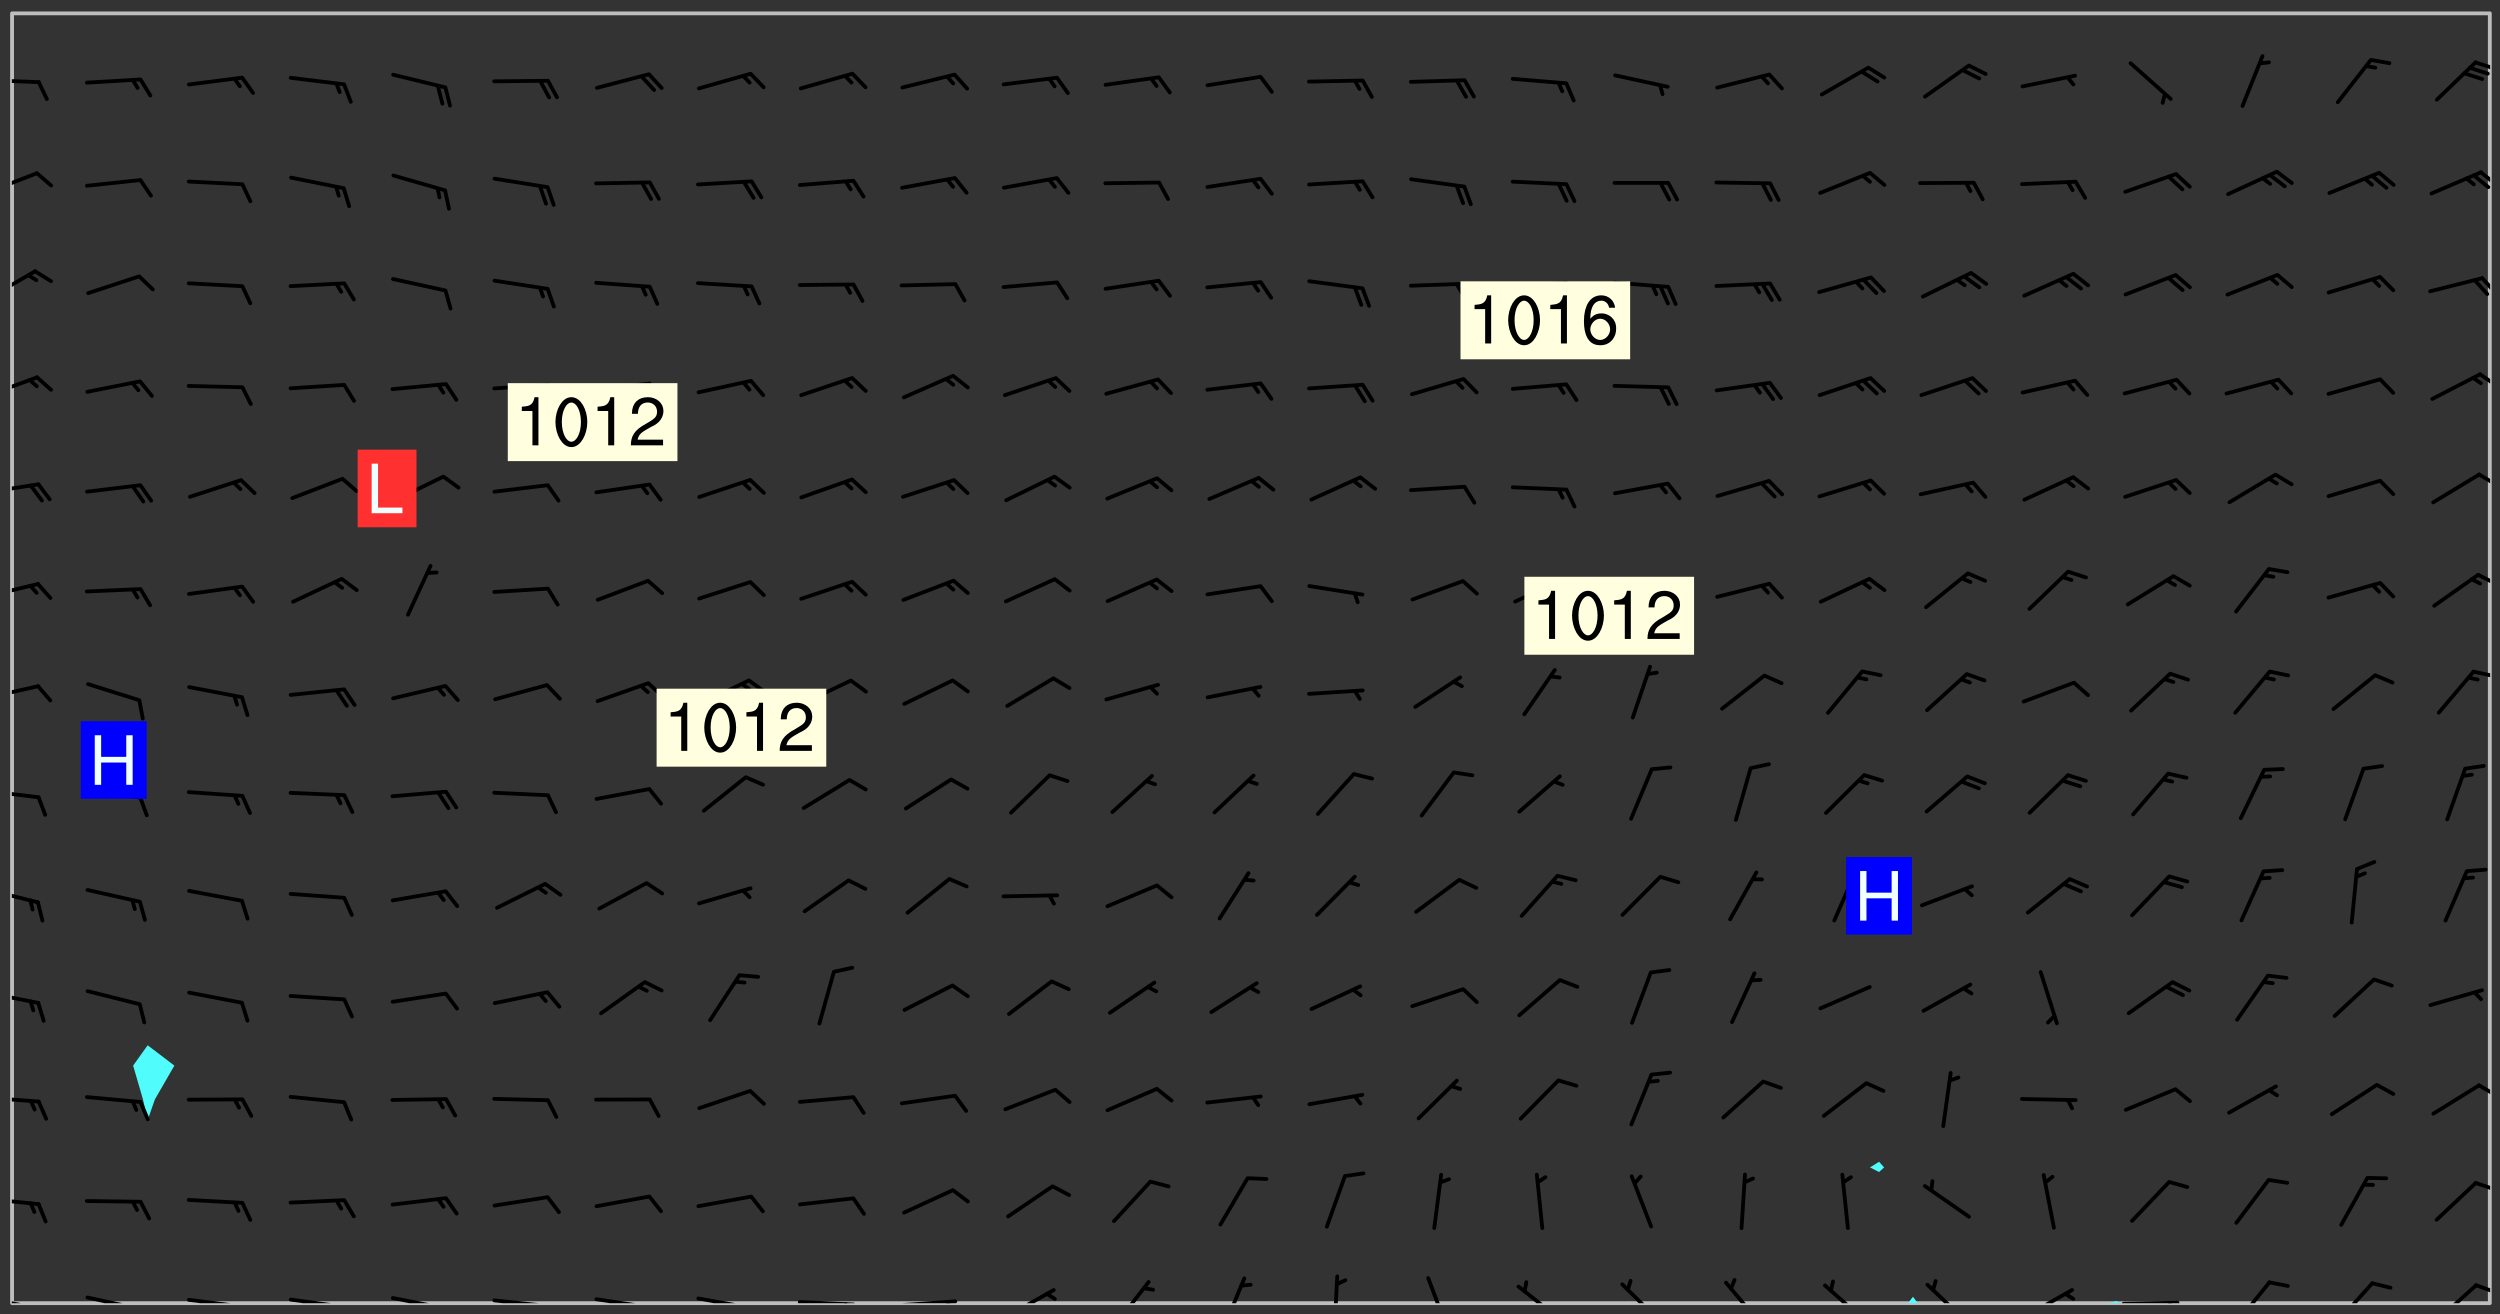 <svg xmlns="http://www.w3.org/2000/svg" role="img" xmlns:xlink="http://www.w3.org/1999/xlink" viewBox="142.45 309.95 326.84 171.84"><rect x="142.45" y="309.95" width="326.84" height="171.84" fill="#333333" stroke="none"/><defs><clipPath id="clip2"><path d="M 144 311.672 L 145 311.672 L 145 480.328 L 144 480.328 Z M 144 311.672"/></clipPath><clipPath id="clip3"><path d="M 144 311.672 L 468 311.672 L 468 480.328 L 144 480.328 Z M 144 311.672"/></clipPath><clipPath id="clip4"><path d="M 391 479 L 394 479 L 394 480.328 L 391 480.328 Z M 391 479"/></clipPath><clipPath id="clip5"><path d="M 418 480 L 420 480 L 420 480.328 L 418 480.328 Z M 418 480"/></clipPath><clipPath id="clip6"><path d="M 467 311.672 L 468 311.672 L 468 480.328 L 467 480.328 Z M 467 311.672"/></clipPath><clipPath id="clip7"><path d="M 144 479 L 148 479 L 148 480.328 L 144 480.328 Z M 144 479"/></clipPath><clipPath id="clip8"><path d="M 147 480 L 149 480 L 149 480.328 L 147 480.328 Z M 147 480"/></clipPath><clipPath id="clip9"><path d="M 146 480 L 148 480 L 148 480.328 L 146 480.328 Z M 146 480"/></clipPath><clipPath id="clip10"><path d="M 153 479 L 161 479 L 161 480.328 L 153 480.328 Z M 153 479"/></clipPath><clipPath id="clip11"><path d="M 160 480 L 162 480 L 162 480.328 L 160 480.328 Z M 160 480"/></clipPath><clipPath id="clip12"><path d="M 159 480 L 161 480 L 161 480.328 L 159 480.328 Z M 159 480"/></clipPath><clipPath id="clip13"><path d="M 166 479 L 175 479 L 175 480.328 L 166 480.328 Z M 166 479"/></clipPath><clipPath id="clip14"><path d="M 173 480 L 176 480 L 176 480.328 L 173 480.328 Z M 173 480"/></clipPath><clipPath id="clip15"><path d="M 172 480 L 174 480 L 174 480.328 L 172 480.328 Z M 172 480"/></clipPath><clipPath id="clip16"><path d="M 180 479 L 188 479 L 188 480.328 L 180 480.328 Z M 180 479"/></clipPath><clipPath id="clip17"><path d="M 187 480 L 189 480 L 189 480.328 L 187 480.328 Z M 187 480"/></clipPath><clipPath id="clip18"><path d="M 193 479 L 201 479 L 201 480.328 L 193 480.328 Z M 193 479"/></clipPath><clipPath id="clip19"><path d="M 200 480 L 202 480 L 202 480.328 L 200 480.328 Z M 200 480"/></clipPath><clipPath id="clip20"><path d="M 206 479 L 215 479 L 215 480.328 L 206 480.328 Z M 206 479"/></clipPath><clipPath id="clip21"><path d="M 213 480 L 216 480 L 216 480.328 L 213 480.328 Z M 213 480"/></clipPath><clipPath id="clip22"><path d="M 220 479 L 228 479 L 228 480.328 L 220 480.328 Z M 220 479"/></clipPath><clipPath id="clip23"><path d="M 227 480 L 229 480 L 229 480.328 L 227 480.328 Z M 227 480"/></clipPath><clipPath id="clip24"><path d="M 233 479 L 241 479 L 241 480.328 L 233 480.328 Z M 233 479"/></clipPath><clipPath id="clip25"><path d="M 240 480 L 242 480 L 242 480.328 L 240 480.328 Z M 240 480"/></clipPath><clipPath id="clip26"><path d="M 246 479 L 255 479 L 255 480.328 L 246 480.328 Z M 246 479"/></clipPath><clipPath id="clip27"><path d="M 252 480 L 254 480 L 254 480.328 L 252 480.328 Z M 252 480"/></clipPath><clipPath id="clip28"><path d="M 260 479 L 268 479 L 268 480.328 L 260 480.328 Z M 260 479"/></clipPath><clipPath id="clip29"><path d="M 266 479 L 268 479 L 268 480.328 L 266 480.328 Z M 266 479"/></clipPath><clipPath id="clip30"><path d="M 273 478 L 281 478 L 281 480.328 L 273 480.328 Z M 273 478"/></clipPath><clipPath id="clip31"><path d="M 279 478 L 281 478 L 281 480.328 L 279 480.328 Z M 279 478"/></clipPath><clipPath id="clip32"><path d="M 288 477 L 293 477 L 293 480.328 L 288 480.328 Z M 288 477"/></clipPath><clipPath id="clip33"><path d="M 302 476 L 306 476 L 306 480.328 L 302 480.328 Z M 302 476"/></clipPath><clipPath id="clip34"><path d="M 316 476 L 318 476 L 318 480.328 L 316 480.328 Z M 316 476"/></clipPath><clipPath id="clip35"><path d="M 328 476 L 332 476 L 332 480.328 L 328 480.328 Z M 328 476"/></clipPath><clipPath id="clip36"><path d="M 340 477 L 347 477 L 347 480.328 L 340 480.328 Z M 340 477"/></clipPath><clipPath id="clip37"><path d="M 354 477 L 360 477 L 360 480.328 L 354 480.328 Z M 354 477"/></clipPath><clipPath id="clip38"><path d="M 367 477 L 373 477 L 373 480.328 L 367 480.328 Z M 367 477"/></clipPath><clipPath id="clip39"><path d="M 380 477 L 387 477 L 387 480.328 L 380 480.328 Z M 380 477"/></clipPath><clipPath id="clip40"><path d="M 394 477 L 400 477 L 400 480.328 L 394 480.328 Z M 394 477"/></clipPath><clipPath id="clip41"><path d="M 406 478 L 414 478 L 414 480.328 L 406 480.328 Z M 406 478"/></clipPath><clipPath id="clip42"><path d="M 412 478 L 414 478 L 414 480.328 L 412 480.328 Z M 412 478"/></clipPath><clipPath id="clip43"><path d="M 419 480 L 428 480 L 428 480.328 L 419 480.328 Z M 419 480"/></clipPath><clipPath id="clip44"><path d="M 425 480 L 427 480 L 427 480.328 L 425 480.328 Z M 425 480"/></clipPath><clipPath id="clip45"><path d="M 434 477 L 440 477 L 440 480.328 L 434 480.328 Z M 434 477"/></clipPath><clipPath id="clip46"><path d="M 447 477 L 453 477 L 453 480.328 L 447 480.328 Z M 447 477"/></clipPath><clipPath id="clip47"><path d="M 460 477 L 467 477 L 467 480.328 L 460 480.328 Z M 460 477"/></clipPath><clipPath id="clip48"><path d="M 465 477 L 468 477 L 468 480 L 465 480 Z M 465 477"/></clipPath><clipPath id="clip49"><path d="M 144 466 L 148 466 L 148 468 L 144 468 Z M 144 466"/></clipPath><clipPath id="clip50"><path d="M 465 464 L 468 464 L 468 466 L 465 466 Z M 465 464"/></clipPath><clipPath id="clip51"><path d="M 144 453 L 148 453 L 148 455 L 144 455 Z M 144 453"/></clipPath><clipPath id="clip52"><path d="M 466 451 L 468 451 L 468 454 L 466 454 Z M 466 451"/></clipPath><clipPath id="clip53"><path d="M 144 439 L 148 439 L 148 442 L 144 442 Z M 144 439"/></clipPath><clipPath id="clip54"><path d="M 144 425 L 148 425 L 148 429 L 144 429 Z M 144 425"/></clipPath><clipPath id="clip55"><path d="M 144 413 L 148 413 L 148 415 L 144 415 Z M 144 413"/></clipPath><clipPath id="clip56"><path d="M 144 399 L 148 399 L 148 402 L 144 402 Z M 144 399"/></clipPath><clipPath id="clip57"><path d="M 465 397 L 468 397 L 468 399 L 465 399 Z M 465 397"/></clipPath><clipPath id="clip58"><path d="M 144 386 L 148 386 L 148 389 L 144 389 Z M 144 386"/></clipPath><clipPath id="clip59"><path d="M 466 384 L 468 384 L 468 387 L 466 387 Z M 466 384"/></clipPath><clipPath id="clip60"><path d="M 144 373 L 148 373 L 148 375 L 144 375 Z M 144 373"/></clipPath><clipPath id="clip61"><path d="M 466 371 L 468 371 L 468 374 L 466 374 Z M 466 371"/></clipPath><clipPath id="clip62"><path d="M 144 359 L 148 359 L 148 362 L 144 362 Z M 144 359"/></clipPath><clipPath id="clip63"><path d="M 466 358 L 468 358 L 468 361 L 466 361 Z M 466 358"/></clipPath><clipPath id="clip64"><path d="M 144 345 L 148 345 L 148 350 L 144 350 Z M 144 345"/></clipPath><clipPath id="clip65"><path d="M 466 346 L 468 346 L 468 349 L 466 349 Z M 466 346"/></clipPath><clipPath id="clip66"><path d="M 144 332 L 148 332 L 148 336 L 144 336 Z M 144 332"/></clipPath><clipPath id="clip67"><path d="M 466 332 L 468 332 L 468 335 L 466 335 Z M 466 332"/></clipPath><clipPath id="clip68"><path d="M 465 332 L 468 332 L 468 335 L 465 335 Z M 465 332"/></clipPath><clipPath id="clip69"><path d="M 144 320 L 148 320 L 148 321 L 144 321 Z M 144 320"/></clipPath><clipPath id="clip70"><path d="M 465 317 L 468 317 L 468 320 L 465 320 Z M 465 317"/></clipPath><g id="surface1059" clip-path="url(#clip1)"><path fill="#fff" fill-opacity="0" fill-rule="evenodd" d="M 0 0 L 1000 0 L 1000 1000 L 0 1000 Z M 0 0"/><path fill="#d3d3d3" fill-opacity="0" fill-rule="evenodd" d="M162.152 355.867L161.918 356.16 161.977 356.395 162.094 356.566 162.27 356.801 162.562 357.148 162.676 357.207 162.793 357.035 162.852 356.801 163.027 356.625 163.492 356.449 164.191 356.449 164.426 356.742 164.715 357.559 164.773 357.734 164.949 357.965 165.301 358.199 166 358.898 166.172 359.074 166.406 359.422 166.641 359.832 166.93 360.414 167.34 360.879 167.57 361.113 167.805 361.289 167.922 361.52 168.098 361.812 168.27 362.977 168.27 363.211 168.328 363.5 168.387 363.617 168.504 363.734 168.852 364.145 168.969 364.316 169.145 364.492 169.32 364.727 169.438 364.898 169.609 365.25 169.668 365.484 169.902 365.891 170.137 365.832 169.961 366.008 169.902 366.938 169.32 366.938 169.086 366.824 168.738 366.938 168.621 367.055 168.562 367.348 168.504 367.523 168.387 367.695 167.922 367.988 167.863 368.223 167.805 368.336 167.805 368.98 167.863 369.152 167.863 369.562 167.922 369.621 167.922 370.027 167.98 370.434 168.098 370.609 168.156 370.668 168.387 371.309 168.328 371.602 168.328 372.301 168.27 372.883 168.27 373.117 168.211 373.348 168.156 373.699 168.156 375.621 168.211 375.738 168.637 375.738 168.27 375.855 168.246 376.207 169.137 377.375 170.879 377.914 172.219 378.273 172.219 378.812 172.309 379.621 172.844 380.336 174.363 380.605 175.254 380.52 175.344 381.684 175.879 381.863 177.039 381.684 179.094 380.699 180.254 380.336 182.133 380.16 183.828 379.98 183.648 380.699 182.133 380.785 180.883 380.875 180.078 381.145 179.004 381.953 179.273 382.672 179.809 383.57 179.629 384.195 179.363 385.004 179.629 386.082 180.254 386.98 181.059 387.16 182.309 386.98 182.043 387.703 182.141 388.207 182.195 388.5 182.195 388.672 182.254 388.965 182.254 389.371 182.43 389.488 182.781 389.605 183.188 389.605 183.48 389.43 183.594 389.312 183.652 389.195 183.77 388.965 183.828 388.789 184.18 388.324 184.41 388.148 184.586 388.09 184.762 388.148 184.82 388.324 184.938 389.312 184.992 389.781 185.051 389.953 185.168 390.188 185.344 390.246 186.16 390.305 186.449 390.305 186.566 390.539 186.625 390.945 186.684 391.297 186.684 392.402 186.801 392.695 186.918 393.043 187.207 393.742 187.383 394.094 187.965 394.848 188.316 395.023 188.488 395.082 188.957 395.316 189.598 395.781 189.945 396.016 190.238 396.191 190.531 396.246 190.762 396.309 191.578 396.656 191.871 396.832 191.984 397.004 192.336 397.355 192.453 397.531 192.977 398.172 192.977 398.461 193.035 398.812 193.035 399.16 193.094 399.512 193.152 399.801 193.27 399.859 193.441 399.918 193.617 399.918 194.199 400.152 194.375 400.27 194.551 400.559 194.727 400.793 194.84 401.027 195.133 401.258 195.25 401.375 195.25 401.785 195.309 401.84 195.598 402.074 195.832 402.191 195.891 402.309 196.008 402.48 196.066 402.598 196.297 402.832 196.355 403.008 196.59 403.066 196.707 403.125 196.59 403.238 196.531 403.355 196.531 403.473 196.414 403.766 196.297 404.055 196.297 404.637 196.473 404.754 196.59 404.812 196.648 404.93 196.766 405.047 196.879 405.105 197.055 405.453 197.113 405.805 197.172 406.211 197.172 406.387 197.113 406.562 196.996 407.262 196.996 407.434 197.113 407.609 197.406 407.902 197.812 407.902 197.988 408.02 198.105 408.191 198.223 408.484 198.223 408.719 197.695 408.719 197.465 408.484 197.23 408.484 197.055 408.543 196.996 409.242 197.055 409.59 197.172 409.766 197.348 410.176 197.465 410.406 197.754 410.875 197.93 410.93 198.453 410.93 198.688 410.988 199.445 411.629 199.504 411.922 199.504 412.156 199.562 412.215 199.793 412.562 199.793 412.914 199.676 413.086 199.676 413.379 199.969 413.668 200.262 413.844 200.434 413.902 200.727 414.078 201.02 414.195 201.602 414.602 201.891 414.836 202.184 415.012 202.402 415.172 202.418 415.184 202.648 415.359 203.289 415.883 203.465 416.117 203.582 416.293 203.758 416.469 203.871 416.641 203.871 417.281 203.988 417.457 204.457 417.574 205.039 417.691 205.273 417.75 205.504 417.863 205.797 417.98 205.91 418.039 206.496 418.391 206.785 418.562 206.961 418.625 207.137 418.68 207.312 418.738 208.012 419.09 208.301 419.266 208.535 419.32 208.824 419.496 209.059 419.613 209.699 420.02 209.992 420.137 210.164 420.195 210.398 420.254 210.809 420.312 211.039 420.371 211.273 420.488 211.332 420.66 210.922 420.836 211.391 420.895 211.449 421.188 211.562 421.422 211.738 421.477 211.973 421.535 212.148 421.594 212.555 421.711 213.195 421.945 213.312 422.117 213.371 422.352 213.371 422.527 213.312 422.645 213.254 423.051 213.488 423.285 213.605 423.344 213.953 423.461 214.594 423.691 214.77 423.809 215.059 423.926 215.234 424.102 215.469 424.566 216.051 425.672 216.227 425.848 216.574 426.023 216.75 426.141 217.102 426.258 218.148 426.781 218.383 426.84 218.848 426.953 219.141 427.012 219.605 427.188 220.363 427.77 220.598 428.004 220.945 428.469 221.121 428.645 221.41 428.879 222.227 429.578 222.52 429.754 222.809 430.043 223.102 430.219 223.395 430.508 224.09 431.148 224.266 431.324 224.559 431.559 224.848 431.793 225.316 432.082 225.957 432.664 226.305 432.898 226.539 433.191 226.887 433.539 227.238 434.004 228.172 434.996 228.52 435.402 228.637 435.578 228.871 435.637 228.984 435.754 229.629 435.93 229.859 436.043 230.094 436.102 230.387 436.277 230.617 436.395 231.551 437.094 231.957 437.5 232.191 437.676 232.598 437.852 232.832 437.969 233.648 438.316 233.996 438.551 234.23 438.668 234.523 438.957 234.754 439.074 235.512 439.426 235.863 439.598 236.094 439.656 236.387 439.773 236.621 439.832 237.492 440.008 238.309 440.008 238.777 440.238 238.949 440.297 239.824 440.996 240.289 441.113 240.582 441.172 240.758 441.23 240.988 441.289 241.457 441.348 241.805 441.406 242.156 441.465 242.562 441.523 242.855 441.523 243.027 441.582 243.027 441.812 243.203 441.988 243.496 441.988 243.844 442.047 244.195 442.105 244.895 442.223 245.535 442.223 246 441.988 246.293 441.812 246.465 441.695 246.875 441.523 247.164 441.348 248.098 440.883 248.566 440.59 249.09 440.297 249.555 440.125 250.02 439.949 251.07 439.484 251.359 439.367 251.77 439.25 252.059 439.133 252.586 438.957 254.102 438.258 254.684 437.91 254.973 437.852 255.266 437.793 255.613 437.676 256.488 437.445 256.84 437.328 256.953 437.328 257.188 437.27 258.062 437.035 258.297 436.977 259.109 436.977 259.461 436.918 260.277 436.801 260.449 436.742 260.801 436.688 261.094 436.629 261.324 436.57 262.141 436.395 262.316 436.336 262.664 436.336 262.898 436.277 263.363 436.16 264.121 435.988 264.355 435.93 264.703 435.93 265.113 435.812 265.402 435.754 266.688 435.695 266.977 435.695 267.387 435.637 267.617 435.578 267.793 435.578 268.668 435.461 269.074 435.461 269.484 435.344 269.832 435.344 270.184 435.23 271.055 435.172 272.805 435.172 273.852 435.461 274.262 435.578 274.551 435.695 274.902 435.812 275.191 435.93 276.242 436.102 276.531 436.16 276.824 436.16 277.117 436.219 277.289 436.277 277.699 436.336 277.871 436.395 277.988 436.453 278.105 436.453 278.223 436.512 278.574 436.57 278.688 436.57 279.098 436.637 281.02 437.031 282.945 437.426 284.465 437.875 286.16 438.594 288.305 439.398 289.91 438.68 291.34 437.875 292.5 436.797 293.75 436.348 296.785 435.629 298.66 435.27 300.805 433.922 303.039 432.668 305.539 431.41 307.234 430.961 309.02 430.781 310.18 430.512 310.805 431.051 312.145 430.781 312.859 429.793 313.844 428.449 314.289 428.27 315.094 427.91 316.969 427.371 318.754 426.922 320.004 426.652 321.164 426.562 322.863 426.473 324.824 426.203 326.074 426.113 326.613 426.113 327.238 426.023 328.129 426.023 330.273 425.844 332.684 425.664 335.273 425.574 336.969 425.754 338.578 425.844 340.008 426.203 341.168 426.922 343.043 427.91 344.203 429.438 344.469 430.152 345.098 430.242 345.453 431.141 345.988 431.68 346.523 433.207 347.598 433.566 348.133 433.566 347.328 434.102 347.418 435.809 348.133 438.504 349.023 439.309 349.918 440.297 350.633 441.555 352.418 442.094 353.938 441.914 354.293 443.258 355.902 442.453 356.883 441.914 357.152 442.184 357.469 441.969 357.688 441.824 358.488 442.273 358.938 441.914 359.293 441.914 359.828 441.645 360.367 440.926 360.902 440.656 361.527 439.668 362.688 440.117 363.527 440.488 364.922 441.105 366.617 440.926 368.223 440.926 370.008 441.016 370.188 439.309 370.723 437.965 371.527 438.234 372.02 439.082 372.422 439.488 372.332 440.027 372.332 440.387 373.047 440.836 373.758 440.566 375.188 440.566 375.547 441.555 375.992 442.812 376.707 444.156 377.957 444.785 379.652 445.414 380.367 445.234 380.547 444.695 381.527 444.605 381.977 444.965 382.062 446.223 381.797 446.852 381.262 447.031 381.262 447.57 381.977 448.555 382.242 449.094 383.227 450.082 384.027 451.16 383.762 451.52 383.672 452.418 383.047 454.75 382.691 456.816 382.602 458.609 382.422 459.328 382.332 459.867 382.332 461.305 381.352 463.188 380.992 464.895 380.457 465.793 379.652 466.961 379.387 467.5 381.441 468.754 381.527 469.113 381.172 469.652 381.082 469.473 381.082 470.281 381.172 471.719 380.727 472.434 379.652 472.527 379.387 473.242 379.922 474.141 380.727 474.859 381.887 475.668 383.227 475.938 383.672 476.297 383.316 476.746 381.527 476.656 380.277 476.207 379.562 475.488 378.938 475.398 378.762 478.988 378.574 480.297 467.934 480.297 467.934 311.703 412.664 311.703 412.664 360.785 413.426 360.91 416.715 361.453 418.738 364.289 418.738 367.043 421.09 367.375 423.438 367.707 427.488 367.707 426.109 371.867 424.086 372.574 422.062 373.277 421.52 373.621 418.926 375.238 418.738 375.355 416.715 373.277 415.984 370.535 413.312 368.457 411.938 364.957 411.871 364.875 409.914 362.203 412.664 360.785 412.664 311.703 294.422 311.703 294.422 403.117 294.539 403.148 294.672 403.16 294.746 403.234 294.852 403.281 294.941 403.34 295.027 403.398 295.117 403.457 295.414 403.754 295.473 403.844 295.504 403.961 295.531 404.078 295.547 404.215 295.516 404.332 295.457 404.422 295.398 404.508 295.355 404.613 295.309 404.715 295.281 404.836 295.281 404.98 295.457 405.25 295.605 405.398 295.68 405.484 295.754 405.559 295.797 405.664 295.859 405.754 295.918 405.84 295.961 405.945 296.02 406.035 296.066 406.137 296.109 406.242 296.168 406.328 296.285 406.508 296.359 406.582 296.422 406.668 296.48 406.758 296.523 406.863 296.582 406.953 296.641 407.039 296.703 407.129 296.762 407.219 296.805 407.32 296.922 407.5 296.996 407.574 297.055 407.66 297.129 407.734 297.219 407.793 297.324 407.84 297.473 407.84 297.605 407.824 297.738 407.84 297.84 407.793 297.914 407.719 297.961 407.617 297.945 407.484 297.945 407.336 297.898 407.23 297.871 407.113 297.824 407.012 297.797 406.891 297.754 406.789 297.691 406.699 297.648 406.598 297.605 406.492 297.574 406.375 297.559 406.242 297.547 406.105 297.633 406.047 297.691 405.961 297.812 405.93 297.855 406.035 297.871 406.168 297.871 406.285 297.93 406.387 297.988 406.477 298.078 406.535 298.227 406.684 298.285 406.773 298.328 406.879 298.316 406.98 298.402 407.039 298.508 407.086 298.594 407.145 298.684 407.203 298.758 407.277 298.641 407.305 298.535 407.352 298.449 407.41 298.375 407.484 298.316 407.574 298.254 407.66 298.227 407.781 298.18 407.883 298.137 407.988 298.105 408.105 298.094 408.238 298.078 408.371 298.078 408.52 298.105 408.637 298.152 408.742 298.195 408.844 298.254 408.934 298.328 409.008 298.418 409.066 298.492 409.141 298.582 409.199 298.641 409.289 298.684 409.395 298.73 409.496 298.848 409.527 298.98 409.543 299.129 409.543 299.246 409.512 299.352 409.555 299.395 409.66 299.441 409.762 299.469 409.883 299.5 410 299.527 410.117 299.559 410.238 299.586 410.355 299.691 410.398 299.793 410.445 299.926 410.43 300.074 410.578 300.137 410.664 300.211 410.738 300.281 410.812 300.371 410.875 300.477 410.918 300.578 410.961 300.695 410.992 300.832 411.008 300.949 410.977 301.023 410.902 301.051 410.785 301.039 410.652 301.008 410.531 300.98 410.414 301.023 410.309 301.141 410.309 301.23 410.371 301.348 410.398 301.496 410.398 301.629 410.414 301.777 410.414 301.91 410.43 302.043 410.414 302.191 410.414 302.324 410.398 302.457 410.387 302.594 410.398 302.711 410.371 302.844 410.355 303.035 410.297 302.977 410.473 302.961 410.605 302.934 410.727 302.918 410.859 302.859 410.945 302.727 410.961 302.621 411.008 302.516 411.051 302.398 411.082 302.281 411.109 302.016 411.141 301.867 411.141 301.734 411.156 301.66 411.23 301.719 411.316 301.867 411.465 301.984 411.645 302.059 411.715 302.148 411.777 302.238 411.836 302.324 411.895 302.414 411.953 302.516 411.996 302.621 412.059 302.727 412.102 302.812 412.16 302.918 412.207 303.02 412.25 303.199 412.367 303.258 412.457 303.215 412.559 303.168 412.664 303.184 412.797 303.406 413.02 303.465 413.109 303.508 413.211 303.539 413.332 303.582 413.434 303.598 413.566 303.629 413.684 303.641 413.82 303.672 413.938 303.82 414.086 303.922 414.129 304.027 414.172 304.145 414.203 304.277 414.219 304.414 414.234 304.531 414.234 304.648 414.203 304.738 414.145 304.781 414.039 304.828 413.938 304.871 413.832 304.902 413.715 304.914 413.582 304.914 413.434 304.902 413.301 304.887 413.168 304.855 413.051 304.812 412.945 304.766 412.84 304.723 412.738 304.68 412.633 304.664 412.5 304.68 412.367 304.707 412.25 304.738 412.133 304.766 412.012 304.812 411.91 304.902 411.852 304.988 411.789 305.062 411.715 305.152 411.656 305.375 411.434 305.434 411.348 305.508 411.273 305.625 411.094 305.684 411.008 305.684 410.859 305.609 410.785 305.508 410.738 305.402 410.695 305.301 410.652 305.242 410.562 305.195 410.457 305.168 410.34 305.258 410.281 305.375 410.25 305.477 410.207 305.656 410.09 305.805 409.941 305.816 409.809 305.805 409.703 305.715 409.645 305.582 409.66 305.434 409.66 305.301 409.676 305.168 409.66 305.047 409.629 304.961 409.57 304.887 409.496 304.828 409.406 304.766 409.32 304.648 409.141 304.59 409.055 304.621 408.934 304.707 408.875 304.828 408.844 304.887 408.758 304.887 408.637 304.855 408.52 304.797 408.43 304.738 408.344 304.691 408.238 304.664 408.121 304.648 407.988 304.707 407.898 304.781 407.824 304.871 407.766 304.988 407.586 305.062 407.512 305.121 407.426 305.27 407.277 305.391 407.246 305.523 407.23 305.656 407.246 305.73 407.32 305.773 407.426 305.789 407.559 305.758 407.676 305.641 407.707 305.508 407.719 305.359 407.867 305.316 407.973 305.27 408.074 305.242 408.195 305.211 408.312 305.211 408.461 305.242 408.578 305.285 408.684 305.344 408.773 305.418 408.844 305.492 408.918 305.609 408.949 305.73 408.977 305.848 408.949 305.98 408.934 306.098 408.934 306.188 408.992 306.262 409.066 306.309 409.172 306.367 409.258 306.469 409.305 306.602 409.32 306.707 409.363 306.793 409.422 306.781 409.527 306.707 409.602 306.527 409.719 306.469 409.809 306.379 409.867 306.309 409.941 306.234 410.016 306.172 410.105 306.145 410.223 306.129 410.355 306.145 410.488 306.129 410.621 306.129 410.77 306.145 410.902 306.172 411.02 306.203 411.141 306.277 411.215 306.367 411.273 306.453 411.332 306.543 411.391 306.66 411.422 306.66 411.508 306.559 411.555 306.469 411.613 306.203 411.645 306.086 411.672 305.938 411.672 305.832 411.715 305.73 411.762 305.672 411.852 305.609 412.086 305.598 412.219 305.566 412.34 305.551 412.473 305.551 412.766 305.539 412.898 305.551 413.035 305.566 413.168 305.699 413.184 305.832 413.195 305.953 413.227 306.039 413.285 306.113 413.359 306.16 413.465 306.203 413.566 306.219 413.699 306.219 414.145 306.203 414.277 306.203 414.723 306.234 414.988 306.262 415.105 306.277 415.238 306.309 415.355 306.395 415.566 306.426 415.832 306.426 415.98 306.395 416.098 306.367 416.215 306.336 416.336 306.309 416.453 306.277 416.57 306.246 416.691 306.234 416.824 306.219 416.957 306.309 417.016 306.426 416.984 306.527 417 306.574 417.105 306.543 417.371 306.543 417.812 306.5 417.918 306.453 418.023 306.41 418.125 306.367 418.23 306.309 418.316 306.277 418.438 306.234 418.555 306.203 418.672 306.188 418.805 306.203 418.938 306.262 419.027 306.367 419.074 306.453 419.133 306.512 419.219 306.5 419.355 306.469 419.473 306.426 419.574 306.426 420.02 306.41 420.152 306.41 420.301 306.379 420.418 306.336 420.523 306.309 420.641 306.262 420.746 306.219 420.848 306.188 420.969 306.16 421.086 306.129 421.219 306.098 421.336 306.07 421.453 306.027 421.559 305.996 421.676 305.965 421.797 305.953 421.93 305.938 422.062 305.938 422.359 305.965 422.477 305.965 422.625 306.012 423.023 306.039 423.141 306.098 423.23 306.219 423.262 306.367 423.262 306.5 423.246 306.559 423.336 306.559 423.453 306.5 423.543 306.41 423.602 306.309 423.645 306.203 423.691 306.113 423.75 306.027 423.809 305.891 423.824 305.773 423.793 305.641 423.777 305.539 423.824 305.477 423.91 305.465 424.047 305.449 424.18 305.418 424.297 305.391 424.414 305.375 424.547 305.344 424.668 305.344 424.965 305.359 425.098 305.391 425.215 305.391 425.363 305.402 425.496 305.402 425.645 305.375 425.762 305.328 425.863 305.301 425.984 305.27 426.102 305.211 426.191 305.137 426.266 305.035 426.309 304.93 426.355 304.812 426.383 304.691 426.414 304.59 426.367 304.648 426.281 304.754 426.234 304.781 426.117 304.812 426 304.84 425.879 304.871 425.762 304.871 425.613 304.887 425.48 304.855 425.363 304.812 425.258 304.707 425.273 304.633 425.348 304.531 425.391 304.441 425.453 304.367 425.527 304.324 425.629 304.309 425.762 304.277 425.879 304.25 426 304.219 426.117 304.191 426.234 304.16 426.355 304.133 426.473 304.102 426.59 304.059 426.695 303.969 426.754 303.879 426.754 303.762 426.723 303.73 426.637 303.746 426.5 303.715 426.383 303.715 426.234 303.703 426.102 303.703 425.953 303.641 425.719 303.613 425.598 303.57 425.496 303.523 425.391 303.465 425.305 303.406 425.215 303.363 425.109 303.301 425.023 303.152 424.875 303.082 424.801 302.977 424.754 302.871 424.711 302.77 424.668 302.473 424.371 302.383 424.297 302.297 424.238 302.191 424.195 302.102 424.133 302.016 424.074 301.91 424.031 301.82 423.973 301.734 423.91 301.66 423.84 301.555 423.793 301.469 423.734 301.363 423.691 301.273 423.629 301.172 423.586 301.066 423.543 300.98 423.484 300.875 423.438 300.77 423.395 300.668 423.348 300.578 423.289 300.477 423.246 300.371 423.203 300.281 423.141 300.164 423.113 300.031 423.098 299.898 423.113 299.75 423.113 299.617 423.129 299.5 423.098 299.41 423.039 299.336 422.965 299.246 422.906 299.145 422.859 298.996 422.859 298.875 422.832 298.773 422.789 298.699 422.715 298.582 422.535 298.492 422.477 298.391 422.434 298.301 422.371 298.195 422.328 298.105 422.27 298.02 422.211 297.914 422.164 297.855 422.078 297.797 421.988 297.754 421.883 297.707 421.781 297.633 421.707 297.547 421.648 297.473 421.574 297.383 421.516 297.16 421.293 297.117 421.188 297.086 420.922 297.191 420.879 297.336 420.879 297.441 420.922 297.516 420.996 297.605 421.055 297.691 421.113 297.797 421.16 297.887 421.219 298.035 421.367 298.105 421.441 298.254 421.59 298.316 421.676 298.391 421.75 298.477 421.809 298.551 421.883 298.641 421.945 298.73 422.004 298.816 422.062 299.086 422.238 299.188 422.285 299.293 422.328 299.395 422.371 299.441 422.297 299.5 422.211 299.574 422.137 299.645 422.062 299.75 422.105 299.824 422.18 299.883 422.27 299.926 422.371 299.973 422.477 300.016 422.582 300.137 422.609 300.254 422.582 300.328 422.492 300.371 422.387 300.43 422.297 300.504 422.223 300.609 422.18 300.727 422.152 300.859 422.164 300.949 422.223 301.098 422.371 301.156 422.461 301.199 422.566 301.246 422.668 301.289 422.773 301.332 422.875 301.438 422.922 301.543 422.965 301.676 422.98 301.762 422.922 301.82 422.832 301.895 422.758 302 422.715 302.117 422.742 302.223 422.789 302.324 422.832 302.43 422.875 302.531 422.922 302.711 423.039 302.711 423.156 302.695 423.289 302.711 423.422 302.727 423.559 302.785 423.645 302.887 423.691 303.008 423.719 303.125 423.75 303.273 423.75 303.391 423.719 303.449 423.629 303.629 423.512 303.688 423.422 303.762 423.348 303.82 423.262 303.938 423.082 304.117 422.965 304.234 422.996 304.324 423.055 304.367 423.129 304.352 423.262 304.352 423.379 304.441 423.438 304.59 423.438 304.723 423.422 304.855 423.41 305.121 423.379 305.227 423.336 305.344 423.305 305.465 423.277 305.539 423.203 305.609 423.129 305.672 423.039 305.656 422.934 305.609 422.832 305.508 422.789 305.402 422.773 305.285 422.801 305.02 422.832 304.871 422.832 304.797 422.758 304.707 422.699 304.59 422.668 304.473 422.641 304.34 422.625 304.191 422.625 304.059 422.641 303.762 422.641 303.656 422.594 303.508 422.445 303.465 422.344 303.406 422.254 303.629 422.031 303.715 421.973 303.82 421.93 303.938 421.898 304.07 421.883 304.203 421.898 304.34 421.914 304.441 421.957 304.574 421.945 304.664 421.883 304.766 421.84 304.828 421.75 304.781 421.648 304.691 421.59 304.574 421.559 304.473 421.516 304.414 421.426 304.352 421.336 304.352 421.219 304.367 421.086 304.473 421.039 304.547 420.969 304.547 420.848 304.457 420.789 304.426 420.672 304.516 420.613 304.59 420.539 304.633 420.434 304.691 420.344 304.738 420.242 304.754 420.109 304.754 419.961 304.707 419.855 304.664 419.754 304.574 419.695 304.441 419.68 304.34 419.637 304.203 419.621 304.086 419.59 303.641 419.59 303.508 419.574 303.375 419.562 303.242 419.547 303.125 419.516 302.977 419.516 302.844 419.5 302.711 419.488 302.445 419.457 302.324 419.414 302.238 419.355 302.164 419.281 302.164 419.133 302.176 419 302.281 418.953 302.383 418.91 302.516 418.895 302.668 418.895 302.801 418.879 303.094 418.879 303.215 418.91 303.316 418.953 303.406 419.012 303.641 419.074 303.762 419.027 303.852 418.969 303.953 418.926 304.086 418.91 304.191 418.953 304.293 419 304.426 419.012 304.547 418.984 304.691 418.984 304.812 418.953 304.93 418.926 305.035 418.879 305.109 418.805 305.195 418.746 305.344 418.598 305.402 418.512 305.449 418.406 305.477 418.289 305.492 418.184 305.391 418.141 305.301 418.082 305.184 418.051 305.078 418.008 304.988 417.945 304.914 417.859 304.84 417.785 304.738 417.742 304.633 417.695 304.531 417.652 304.473 417.562 304.426 417.461 304.34 417.25 304.277 417.164 304.219 417.074 304.145 417 304.059 416.941 303.789 416.941 303.672 416.973 303.582 417.031 303.48 417.074 303.348 417.09 303.242 417.074 303.215 416.957 303.152 416.867 303.035 416.836 302.934 416.793 302.785 416.645 302.754 416.527 302.738 416.422 302.812 416.348 302.992 416.23 303.109 416.203 303.227 416.172 303.363 416.188 303.465 416.23 303.57 416.273 303.672 416.32 303.777 416.363 303.895 416.395 304.027 416.41 304.145 416.438 304.277 416.453 304.383 416.438 304.473 416.379 304.398 416.305 304.293 416.262 304.219 416.188 304.145 416.098 303.996 415.949 303.91 415.891 303.82 415.832 303.746 415.758 303.656 415.699 303.555 415.652 303.434 415.625 303.332 415.578 303.227 415.535 303.109 415.504 303.008 415.461 302.887 415.43 302.738 415.43 302.621 415.461 302.516 415.504 302.43 415.566 302.25 415.684 302.164 415.742 302.074 415.801 301.969 415.848 301.883 415.906 301.777 415.949 301.676 415.992 301.57 416.039 301.496 416.113 301.438 416.203 301.379 416.289 301.332 416.395 301.273 416.48 301.199 416.555 301.066 416.543 300.949 416.512 300.832 416.512 300.758 416.586 300.668 416.645 300.594 416.719 300.504 416.777 300.418 416.836 300.312 416.883 300.211 416.926 300.074 416.941 299.973 416.898 299.824 416.75 299.719 416.703 299.633 416.703 299.527 416.75 299.426 416.793 299.305 416.824 299.188 416.793 299.113 416.719 299.113 416.602 299.145 416.48 299.219 416.41 299.277 416.32 299.352 416.246 299.469 416.215 299.574 416.172 299.867 416.172 300 416.156 300.137 416.141 300.238 416.098 300.328 416.039 300.43 415.992 300.52 415.934 300.652 415.922 300.742 415.98 300.875 415.992 300.965 415.934 301.051 415.875 301.156 415.832 301.246 415.773 301.332 415.711 301.422 415.652 301.57 415.504 301.629 415.418 301.688 415.328 301.793 415.285 301.926 415.27 302.043 415.297 302.164 415.328 302.223 415.27 302.281 415.18 302.312 414.914 302.34 414.797 302.445 414.809 302.578 414.824 302.68 414.781 302.77 414.723 302.828 414.633 302.902 414.559 302.961 414.469 303.008 414.367 303.02 414.234 303.008 414.102 302.961 413.996 302.812 413.848 302.754 413.758 302.695 413.672 302.652 413.566 302.652 413.121 302.668 412.988 302.668 412.84 302.68 412.707 302.621 412.648 302.531 412.707 302.43 412.664 302.25 412.547 302.164 412.488 302.102 412.398 302.043 412.309 301.969 412.234 301.883 412.176 301.762 412.207 301.66 412.219 301.555 412.266 301.469 412.324 301.363 412.367 301.215 412.516 301.125 412.574 301.039 412.633 300.949 412.695 300.844 412.738 300.711 412.754 300.711 412.633 300.816 412.59 300.934 412.559 301.008 412.488 301.051 412.383 301.051 412.234 301.023 412.117 300.875 411.969 300.742 411.953 300.594 411.953 300.477 411.984 300.371 412.027 300.27 412.07 300.18 412.133 300.062 412.16 299.988 412.086 300 411.953 299.957 411.852 299.914 411.746 299.824 411.688 299.707 411.715 299.586 411.746 299.469 411.777 299.367 411.82 299.246 411.852 299.145 411.895 299.039 411.938 298.949 411.996 298.848 412.012 298.848 411.895 298.863 411.762 298.805 411.672 298.73 411.715 298.582 411.863 298.523 411.953 298.449 412.027 298.402 412.133 298.359 412.234 298.285 412.309 298.227 412.398 298.152 412.473 298.094 412.559 298.02 412.633 297.93 412.695 297.855 412.766 297.781 412.84 297.68 412.855 297.547 412.871 297.441 412.828 297.441 412.707 297.59 412.559 297.633 412.457 297.691 412.367 297.738 412.266 297.781 412.16 297.84 412.07 297.871 411.953 297.914 411.852 297.945 411.73 297.973 411.613 298.02 411.508 298.062 411.406 298.105 411.301 298.18 411.23 298.27 411.168 298.359 411.109 298.461 411.066 298.758 411.066 299.023 411.035 299.129 410.992 299.055 410.918 298.938 410.887 298.832 410.844 298.742 410.785 298.641 410.738 298.551 410.68 298.449 410.637 298.344 410.594 298.254 410.531 298.168 410.473 298.062 410.43 297.961 410.387 297.84 410.355 297.723 410.324 297.621 410.281 297.5 410.25 297.398 410.207 297.309 410.148 297.266 410.043 297.25 409.91 297.352 409.867 297.484 409.852 297.621 409.867 297.754 409.852 297.855 409.809 297.914 409.719 297.93 409.613 297.84 409.555 297.766 409.48 297.664 409.438 297.574 409.379 297.426 409.23 297.383 409.125 297.367 408.992 297.367 408.699 297.309 408.609 297.219 408.551 297.145 408.477 297.102 408.371 297.07 408.254 297.012 408.164 296.938 408.09 296.82 408.062 296.746 407.988 296.656 407.93 296.566 407.867 296.48 407.809 296.406 407.734 296.348 407.648 296.301 407.543 296.215 407.484 296.066 407.336 295.871 407.277 295.738 407.293 295.637 407.336 295.562 407.41 295.516 407.512 295.473 407.617 295.414 407.707 295.355 407.793 295.059 408.09 294.969 408.148 294.883 408.148 294.82 408.062 294.777 407.957 294.809 407.84 294.867 407.75 294.895 407.633 294.883 407.5 294.793 407.438 294.688 407.484 294.57 407.512 294.453 407.543 294.184 407.719 294.082 407.766 293.965 407.793 293.859 407.84 293.77 407.898 293.668 407.941 293.609 407.855 293.562 407.75 293.578 407.617 293.625 407.512 293.695 407.438 293.77 407.367 293.828 407.277 293.828 407.129 293.785 407.023 293.547 407.023 293.445 407.07 293.414 407.188 293.387 407.305 293.355 407.426 293.281 407.469 293.148 407.484 293.074 407.438 293.031 407.336 292.988 407.23 292.941 407.129 292.898 407.023 292.777 407.055 292.676 407.098 292.543 407.113 292.426 407.145 292.32 407.188 292.23 407.246 292.129 407.293 292.008 407.32 291.875 407.336 291.773 407.293 291.715 407.203 291.668 407.098 291.625 406.996 291.582 406.891 291.582 406.773 291.641 406.684 291.727 406.625 291.906 406.508 292.008 406.461 292.113 406.418 292.219 406.359 292.32 406.316 292.41 406.254 292.512 406.211 292.617 406.152 292.719 406.105 292.809 406.047 292.914 406.004 293.016 405.961 293.105 405.898 293.207 405.855 293.344 405.84 293.461 405.871 293.562 405.914 293.684 405.945 293.785 405.988 293.891 406.035 293.992 406.078 294.098 406.121 294.199 406.168 294.305 406.211 294.406 406.254 294.512 406.301 294.598 406.359 294.703 406.402 294.82 406.434 294.926 406.477 295.027 406.523 295.117 406.582 295.223 406.625 295.324 406.668 295.43 406.715 295.547 406.742 295.648 406.789 295.77 406.816 295.918 406.816 296.004 406.758 296.02 406.656 296.078 406.566 296.051 406.449 295.977 406.375 295.859 406.195 295.785 406.121 295.695 406.047 295.516 405.93 295.43 405.871 295.324 405.828 295.223 405.781 294.953 405.605 294.895 405.516 294.82 405.441 294.762 405.352 294.719 405.25 294.688 405.133 294.672 404.996 294.672 404.434 294.66 404.301 294.645 404.168 294.613 404.051 294.598 403.918 294.586 403.785 294.555 403.664 294.332 403.441 294.273 403.355 294.258 403.25 294.289 403.133 294.422 403.117 294.422 311.703 172.992 311.703 172.992 313.156 172.934 313.391 172.582 314.441 172.41 314.965 172.293 315.312 172.117 315.723 172 315.895 171.766 316.188 171.535 316.246 171.184 316.246 171.066 316.305 170.836 316.711 170.836 317.004 170.953 317.18 171.184 317.41 171.301 317.645 171.941 318.402 172.234 318.867 172.41 319.102 172.641 319.453 172.875 319.801 173.516 320.617 173.691 321.082 173.863 321.492 173.98 322.188 174.156 322.656 174.273 324.055 174.332 324.52 174.332 325.395 174.449 326.441 174.449 331.223 174.391 331.688 174.039 332.969 173.863 333.492 173.75 333.902 173.398 334.832 172.934 336 172.699 336.582 172.582 336.758 172.41 337.105 172.234 337.512 171.883 338.328 171.824 338.621 171.711 338.914 171.594 339.203 171.535 339.379 171.418 340.254 171.359 340.66 171.301 340.777 171.242 340.953 171.184 341.125 170.953 341.652 170.836 341.824 170.836 342.059 170.719 342.293 170.66 342.465 170.484 343.051 170.484 343.34 170.426 343.516 170.426 343.809 170.367 343.922 170.309 344.449 170.309 344.621 170.254 344.855 170.254 347.477 170.078 348.293 169.961 348.469 169.785 348.703 169.668 348.875 169.555 349.109 168.969 350.043 168.738 350.332 168.445 350.797 168.27 351.031 167.98 351.383 167.629 352.082 167.516 352.312 167.34 352.723 167.164 352.953 166.758 353.48 165.941 354.18 165.648 354.352 165.359 354.586 165.184 354.703 165.008 354.879 164.484 355.285 163.957 355.461 163.785 355.637 163.551 355.691 162.91 355.867 162.152 355.867M174.363 386.891L173.289 387.34 173.648 388.234 174.898 387.52 175.344 386.98 174.363 386.891"/><path fill="#d3d3d3" fill-opacity="0" fill-rule="evenodd" d="M201.508 416.598L200.613 416.598 201.062 417.227 202.043 417.586 202.848 417.496 203.293 416.508 203.117 416.598 202.402 416.242 201.508 416.598M356.129 475.668L356.07 475.145 356.07 474.852 356.184 474.559 356.242 474.328 356.711 473.859 356.824 473.859 356.941 473.746 357.059 473.688 357.234 473.688 357.469 473.629 357.816 473.629 358.051 473.688 358.168 473.746 358.398 473.918 358.457 474.094 358.574 474.676 358.574 474.969 358.457 475.145 358.285 475.434 358.109 475.609 357.582 476.133 357.352 476.367 357.234 476.426 357.059 476.426 356.941 476.367 356.535 476.074 356.359 475.957 356.242 475.898 356.184 475.785 356.129 475.668M362.77 464.711L362.711 464.539 362.711 463.43 362.77 463.258 362.945 463.199 363.117 463.141 363.293 463.141 363.527 463.082 363.645 463.141 363.703 463.84 363.645 464.012 363.527 464.188 363.41 464.246 363.176 464.77 363.062 464.828 362.828 464.828 362.77 464.711M372.383 450.32L372.266 450.145 372.266 449.445 372.559 448.57 372.676 448.398 372.852 448.047 372.965 447.816 373.082 447.523 373.434 446.766 373.551 446.535 373.723 446.301 373.898 446.301 374.016 446.242 374.656 446.242 374.773 446.301 375.008 446.535 375.18 446.648 375.531 446.941 375.648 447.059 375.762 447.234 375.762 447.348 375.879 447.406 375.996 447.523 375.996 448.223 375.938 448.398 375.938 448.629 375.879 448.805 375.531 449.855 375.414 450.086 375.297 450.32 375.18 450.379 374.949 450.613 374.309 450.902 373.434 450.902 373.023 450.785 372.383 450.32"/><path fill="none" stroke="#bebebe" stroke-linecap="round" stroke-linejoin="round" stroke-miterlimit="10" stroke-width=".5" d="M 431.957 354.305 L 108.027 354.305 L 108.027 185.68 L 431.957 185.68 L 431.957 354.305" transform="matrix(1 0 0 -1 36 666)"/><g clip-path="url(#clip2)"><path fill="#fff" fill-opacity="0" fill-rule="evenodd" d="M 144 475.891 L 144 480.328 L 144.004 480.328 L 144 480.328 L 144 311.672 L 144.004 311.672 L 144 311.672 L 144 475.891"/></g><g clip-path="url(#clip3)"><path fill="#fff" fill-opacity="0" fill-rule="evenodd" d="M 144.004 480.328 L 144.004 311.672 L 161.754 311.672 L 161.754 446.605 L 159.855 449.262 L 161.145 453.699 L 161.754 456.391 L 162.691 453.699 L 165.246 449.262 L 161.754 446.605 L 161.754 311.672 L 388.109 311.672 L 388.109 461.832 L 386.926 462.574 L 388.109 463.176 L 388.773 462.574 L 388.109 461.832 L 388.109 311.672 L 467.996 311.672 L 467.996 480.328 L 419.477 480.328 L 419.18 480.031 L 418.176 480.328 L 393.176 480.328 L 392.547 479.48 L 391.883 480.328 L 144.004 480.328"/></g><path fill="#50fcfc" fill-rule="evenodd" d="M161.145 453.699L159.855 449.262 161.754 446.605 165.246 449.262 162.691 453.699 161.754 456.391 161.145 453.699M388.109 463.176L386.926 462.574 388.109 461.832 388.773 462.574 388.109 463.176"/><g clip-path="url(#clip4)"><path fill="#50fcfc" fill-rule="evenodd" d="M 391.883 480.328 L 392.547 479.48 L 393.176 480.328 L 391.883 480.328"/></g><g clip-path="url(#clip5)"><path fill="#50fcfc" fill-rule="evenodd" d="M 418.176 480.328 L 419.18 480.031 L 419.477 480.328 L 418.176 480.328"/></g><g clip-path="url(#clip6)"><path fill="#fff" fill-opacity="0" fill-rule="evenodd" d="M 467.996 480.328 L 468 480.328 L 468 311.672 L 467.996 311.672 L 468 311.672 L 468 480.328 L 467.996 480.328"/></g><g clip-path="url(#clip7)"><path fill="none" stroke="#000" stroke-linecap="round" stroke-linejoin="round" stroke-miterlimit="10" stroke-width=".5" d="M 111.438 184.945 L 104.562 186.395" transform="matrix(1 0 0 -1 36 666)"/></g><g clip-path="url(#clip8)"><path fill="none" stroke="#000" stroke-linecap="round" stroke-linejoin="round" stroke-miterlimit="10" stroke-width=".5" d="M 111.438 184.945 L 112.117 182.59" transform="matrix(1 0 0 -1 36 666)"/></g><g clip-path="url(#clip9)"><path fill="none" stroke="#000" stroke-linecap="round" stroke-linejoin="round" stroke-miterlimit="10" stroke-width=".5" d="M 110.438 185.156 L 110.777 183.98" transform="matrix(1 0 0 -1 36 666)"/></g><g clip-path="url(#clip10)"><path fill="none" stroke="#000" stroke-linecap="round" stroke-linejoin="round" stroke-miterlimit="10" stroke-width=".5" d="M 124.75 184.926 L 117.883 186.418" transform="matrix(1 0 0 -1 36 666)"/></g><g clip-path="url(#clip11)"><path fill="none" stroke="#000" stroke-linecap="round" stroke-linejoin="round" stroke-miterlimit="10" stroke-width=".5" d="M 124.75 184.926 L 125.414 182.562" transform="matrix(1 0 0 -1 36 666)"/></g><g clip-path="url(#clip12)"><path fill="none" stroke="#000" stroke-linecap="round" stroke-linejoin="round" stroke-miterlimit="10" stroke-width=".5" d="M 123.75 185.141 L 124.082 183.961" transform="matrix(1 0 0 -1 36 666)"/></g><g clip-path="url(#clip13)"><path fill="none" stroke="#000" stroke-linecap="round" stroke-linejoin="round" stroke-miterlimit="10" stroke-width=".5" d="M 138.117 185.227 L 131.145 186.117" transform="matrix(1 0 0 -1 36 666)"/></g><g clip-path="url(#clip14)"><path fill="none" stroke="#000" stroke-linecap="round" stroke-linejoin="round" stroke-miterlimit="10" stroke-width=".5" d="M 138.117 185.227 L 138.984 182.93" transform="matrix(1 0 0 -1 36 666)"/></g><g clip-path="url(#clip15)"><path fill="none" stroke="#000" stroke-linecap="round" stroke-linejoin="round" stroke-miterlimit="10" stroke-width=".5" d="M 137.102 185.355 L 137.535 184.207" transform="matrix(1 0 0 -1 36 666)"/></g><g clip-path="url(#clip16)"><path fill="none" stroke="#000" stroke-linecap="round" stroke-linejoin="round" stroke-miterlimit="10" stroke-width=".5" d="M 151.426 185.191 L 144.465 186.148" transform="matrix(1 0 0 -1 36 666)"/></g><g clip-path="url(#clip17)"><path fill="none" stroke="#000" stroke-linecap="round" stroke-linejoin="round" stroke-miterlimit="10" stroke-width=".5" d="M 151.426 185.191 L 152.273 182.891" transform="matrix(1 0 0 -1 36 666)"/></g><g clip-path="url(#clip18)"><path fill="none" stroke="#000" stroke-linecap="round" stroke-linejoin="round" stroke-miterlimit="10" stroke-width=".5" d="M 164.707 184.992 L 157.812 186.352" transform="matrix(1 0 0 -1 36 666)"/></g><g clip-path="url(#clip19)"><path fill="none" stroke="#000" stroke-linecap="round" stroke-linejoin="round" stroke-miterlimit="10" stroke-width=".5" d="M 164.707 184.992 L 165.418 182.645" transform="matrix(1 0 0 -1 36 666)"/></g><g clip-path="url(#clip20)"><path fill="none" stroke="#000" stroke-linecap="round" stroke-linejoin="round" stroke-miterlimit="10" stroke-width=".5" d="M 178.07 185.301 L 171.082 186.043" transform="matrix(1 0 0 -1 36 666)"/></g><g clip-path="url(#clip21)"><path fill="none" stroke="#000" stroke-linecap="round" stroke-linejoin="round" stroke-miterlimit="10" stroke-width=".5" d="M 178.07 185.301 L 178.988 183.027" transform="matrix(1 0 0 -1 36 666)"/></g><g clip-path="url(#clip22)"><path fill="none" stroke="#000" stroke-linecap="round" stroke-linejoin="round" stroke-miterlimit="10" stroke-width=".5" d="M 191.363 185.145 L 184.418 186.195" transform="matrix(1 0 0 -1 36 666)"/></g><g clip-path="url(#clip23)"><path fill="none" stroke="#000" stroke-linecap="round" stroke-linejoin="round" stroke-miterlimit="10" stroke-width=".5" d="M 191.363 185.145 L 192.18 182.832" transform="matrix(1 0 0 -1 36 666)"/></g><g clip-path="url(#clip24)"><path fill="none" stroke="#000" stroke-linecap="round" stroke-linejoin="round" stroke-miterlimit="10" stroke-width=".5" d="M 204.664 185.051 L 197.746 186.293" transform="matrix(1 0 0 -1 36 666)"/></g><g clip-path="url(#clip25)"><path fill="none" stroke="#000" stroke-linecap="round" stroke-linejoin="round" stroke-miterlimit="10" stroke-width=".5" d="M 204.664 185.051 L 205.414 182.715" transform="matrix(1 0 0 -1 36 666)"/></g><g clip-path="url(#clip26)"><path fill="none" stroke="#000" stroke-linecap="round" stroke-linejoin="round" stroke-miterlimit="10" stroke-width=".5" d="M 218.031 185.508 L 211.012 185.832" transform="matrix(1 0 0 -1 36 666)"/></g><g clip-path="url(#clip27)"><path fill="none" stroke="#000" stroke-linecap="round" stroke-linejoin="round" stroke-miterlimit="10" stroke-width=".5" d="M 217.008 185.559 L 217.535 184.449" transform="matrix(1 0 0 -1 36 666)"/></g><g clip-path="url(#clip28)"><path fill="none" stroke="#000" stroke-linecap="round" stroke-linejoin="round" stroke-miterlimit="10" stroke-width=".5" d="M 231.34 185.918 L 224.332 185.422" transform="matrix(1 0 0 -1 36 666)"/></g><g clip-path="url(#clip29)"><path fill="none" stroke="#000" stroke-linecap="round" stroke-linejoin="round" stroke-miterlimit="10" stroke-width=".5" d="M 230.32 185.848 L 230.973 184.809" transform="matrix(1 0 0 -1 36 666)"/></g><g clip-path="url(#clip30)"><path fill="none" stroke="#000" stroke-linecap="round" stroke-linejoin="round" stroke-miterlimit="10" stroke-width=".5" d="M 244.211 187.395 L 238.09 183.949" transform="matrix(1 0 0 -1 36 666)"/></g><g clip-path="url(#clip31)"><path fill="none" stroke="#000" stroke-linecap="round" stroke-linejoin="round" stroke-miterlimit="10" stroke-width=".5" d="M 243.32 186.895 L 244.355 186.23" transform="matrix(1 0 0 -1 36 666)"/></g><g clip-path="url(#clip32)"><path fill="none" stroke="#000" stroke-linecap="round" stroke-linejoin="round" stroke-miterlimit="10" stroke-width=".5" d="M 256.617 188.449 L 252.312 182.895" transform="matrix(1 0 0 -1 36 666)"/></g><path fill="none" stroke="#000" stroke-linecap="round" stroke-linejoin="round" stroke-miterlimit="10" stroke-width=".5" d="M 255.992 187.641 L 257.199 187.43" transform="matrix(1 0 0 -1 36 666)"/><g clip-path="url(#clip33)"><path fill="none" stroke="#000" stroke-linecap="round" stroke-linejoin="round" stroke-miterlimit="10" stroke-width=".5" d="M 269.125 188.918 L 266.438 182.426" transform="matrix(1 0 0 -1 36 666)"/></g><path fill="none" stroke="#000" stroke-linecap="round" stroke-linejoin="round" stroke-miterlimit="10" stroke-width=".5" d="M 268.734 187.973 L 269.957 188.09" transform="matrix(1 0 0 -1 36 666)"/><g clip-path="url(#clip34)"><path fill="none" stroke="#000" stroke-linecap="round" stroke-linejoin="round" stroke-miterlimit="10" stroke-width=".5" d="M 281.277 189.18 L 280.914 182.164" transform="matrix(1 0 0 -1 36 666)"/></g><path fill="none" stroke="#000" stroke-linecap="round" stroke-linejoin="round" stroke-miterlimit="10" stroke-width=".5" d="M 281.223 188.16 L 282.336 188.68" transform="matrix(1 0 0 -1 36 666)"/><g clip-path="url(#clip35)"><path fill="none" stroke="#000" stroke-linecap="round" stroke-linejoin="round" stroke-miterlimit="10" stroke-width=".5" d="M 293.168 188.957 L 295.652 182.387" transform="matrix(1 0 0 -1 36 666)"/></g><g clip-path="url(#clip36)"><path fill="none" stroke="#000" stroke-linecap="round" stroke-linejoin="round" stroke-miterlimit="10" stroke-width=".5" d="M 304.973 187.852 L 310.48 183.488" transform="matrix(1 0 0 -1 36 666)"/></g><path fill="none" stroke="#000" stroke-linecap="round" stroke-linejoin="round" stroke-miterlimit="10" stroke-width=".5" d="M 305.773 187.219 L 305.996 188.426" transform="matrix(1 0 0 -1 36 666)"/><g clip-path="url(#clip37)"><path fill="none" stroke="#000" stroke-linecap="round" stroke-linejoin="round" stroke-miterlimit="10" stroke-width=".5" d="M 318.543 188.141 L 323.539 183.203" transform="matrix(1 0 0 -1 36 666)"/></g><path fill="none" stroke="#000" stroke-linecap="round" stroke-linejoin="round" stroke-miterlimit="10" stroke-width=".5" d="M 319.27 187.422 L 319.621 188.598" transform="matrix(1 0 0 -1 36 666)"/><g clip-path="url(#clip38)"><path fill="none" stroke="#000" stroke-linecap="round" stroke-linejoin="round" stroke-miterlimit="10" stroke-width=".5" d="M 332.098 188.363 L 336.613 182.98" transform="matrix(1 0 0 -1 36 666)"/></g><path fill="none" stroke="#000" stroke-linecap="round" stroke-linejoin="round" stroke-miterlimit="10" stroke-width=".5" d="M 332.754 187.578 L 333.215 188.719" transform="matrix(1 0 0 -1 36 666)"/><g clip-path="url(#clip39)"><path fill="none" stroke="#000" stroke-linecap="round" stroke-linejoin="round" stroke-miterlimit="10" stroke-width=".5" d="M 345.039 187.996 L 350.305 183.344" transform="matrix(1 0 0 -1 36 666)"/></g><path fill="none" stroke="#000" stroke-linecap="round" stroke-linejoin="round" stroke-miterlimit="10" stroke-width=".5" d="M 345.805 187.32 L 346.09 188.516" transform="matrix(1 0 0 -1 36 666)"/><g clip-path="url(#clip40)"><path fill="none" stroke="#000" stroke-linecap="round" stroke-linejoin="round" stroke-miterlimit="10" stroke-width=".5" d="M 358.434 188.086 L 363.539 183.258" transform="matrix(1 0 0 -1 36 666)"/></g><path fill="none" stroke="#000" stroke-linecap="round" stroke-linejoin="round" stroke-miterlimit="10" stroke-width=".5" d="M 359.176 187.383 L 359.5 188.566" transform="matrix(1 0 0 -1 36 666)"/><g clip-path="url(#clip41)"><path fill="none" stroke="#000" stroke-linecap="round" stroke-linejoin="round" stroke-miterlimit="10" stroke-width=".5" d="M 377.355 187.406 L 371.246 183.938" transform="matrix(1 0 0 -1 36 666)"/></g><g clip-path="url(#clip42)"><path fill="none" stroke="#000" stroke-linecap="round" stroke-linejoin="round" stroke-miterlimit="10" stroke-width=".5" d="M 376.469 186.902 L 377.504 186.242" transform="matrix(1 0 0 -1 36 666)"/></g><g clip-path="url(#clip43)"><path fill="none" stroke="#000" stroke-linecap="round" stroke-linejoin="round" stroke-miterlimit="10" stroke-width=".5" d="M 391.129 185.734 L 384.102 185.609" transform="matrix(1 0 0 -1 36 666)"/></g><g clip-path="url(#clip44)"><path fill="none" stroke="#000" stroke-linecap="round" stroke-linejoin="round" stroke-miterlimit="10" stroke-width=".5" d="M 390.105 185.715 L 390.703 184.645" transform="matrix(1 0 0 -1 36 666)"/></g><g clip-path="url(#clip45)"><path fill="none" stroke="#000" stroke-linecap="round" stroke-linejoin="round" stroke-miterlimit="10" stroke-width=".5" d="M 403.145 188.398 L 398.719 182.941" transform="matrix(1 0 0 -1 36 666)"/></g><path fill="none" stroke="#000" stroke-linecap="round" stroke-linejoin="round" stroke-miterlimit="10" stroke-width=".5" d="M 403.145 188.398 L 405.555 187.93" transform="matrix(1 0 0 -1 36 666)"/><g clip-path="url(#clip46)"><path fill="none" stroke="#000" stroke-linecap="round" stroke-linejoin="round" stroke-miterlimit="10" stroke-width=".5" d="M 416.594 188.285 L 411.898 183.059" transform="matrix(1 0 0 -1 36 666)"/></g><path fill="none" stroke="#000" stroke-linecap="round" stroke-linejoin="round" stroke-miterlimit="10" stroke-width=".5" d="M 416.594 188.285 L 418.977 187.695" transform="matrix(1 0 0 -1 36 666)"/><g clip-path="url(#clip47)"><path fill="none" stroke="#000" stroke-linecap="round" stroke-linejoin="round" stroke-miterlimit="10" stroke-width=".5" d="M 430.172 188.023 L 424.949 183.32" transform="matrix(1 0 0 -1 36 666)"/></g><g clip-path="url(#clip48)"><path fill="none" stroke="#000" stroke-linecap="round" stroke-linejoin="round" stroke-miterlimit="10" stroke-width=".5" d="M 430.172 188.023 L 432.48 187.184" transform="matrix(1 0 0 -1 36 666)"/></g><g clip-path="url(#clip49)"><path fill="none" stroke="#000" stroke-linecap="round" stroke-linejoin="round" stroke-miterlimit="10" stroke-width=".5" d="M 111.496 198.625 L 104.504 199.348" transform="matrix(1 0 0 -1 36 666)"/></g><path fill="none" stroke="#000" stroke-linecap="round" stroke-linejoin="round" stroke-miterlimit="10" stroke-width=".5" d="M111.496 198.625L112.418 196.355M110.477 198.73L110.941 197.594M124.828 198.938L117.801 199.035M124.828 198.938L125.949 196.758M123.805 198.953L124.367 197.863M138.137 198.797L131.121 199.176M138.137 198.797L139.172 196.57M137.117 198.852L137.633 197.738M151.453 199.148L144.434 198.824M151.453 199.148L152.707 197.035M150.434 199.102L151.059 198.047M164.75 199.406L157.773 198.566M164.75 199.406L166.152 197.391M163.734 199.281L164.434 198.277M178.047 199.535L171.105 198.438M178.047 199.535L179.523 197.578M191.348 199.621L184.434 198.352M191.348 199.621L192.871 197.699M204.664 199.613L197.75 198.359M204.664 199.613L206.184 197.688M218.012 199.383L211.031 198.59M218.012 199.383L219.402 197.359M231.027 200.457L224.645 197.516M231.027 200.457L232.98 198.973M244.059 200.957L238.242 197.016M244.059 200.957L246.227 199.809M256.848 201.57L252.082 196.402M256.848 201.57L259.223 200.945M269.559 202.016L266.004 195.957M269.559 202.016L272.012 201.914M282.277 202.293L279.914 195.68M282.277 202.293L284.707 202.648M294.863 202.469L293.957 195.504M294.734 201.457L295.883 201.887M307.367 202.48L308.086 195.492M307.473 201.465L308.488 202.148M319.773 202.262L322.309 195.711M320.141 201.309L320.945 202.238M334.582 202.492L334.129 195.48M334.516 201.473L335.637 201.977M347.309 202.48L348.035 195.492M347.414 201.465L348.434 202.148M358.102 200.992L363.871 196.98M358.941 200.406L359.086 201.625M373.633 202.434L374.973 195.539M373.828 201.434L374.781 202.203M390.043 201.527L385.188 196.445M390.043 201.527L392.406 200.863M403.043 201.793L398.82 196.18M403.043 201.793L405.469 201.414M415.957 202.055L412.535 195.918M415.957 202.055L418.414 202.004M415.461 201.16L416.688 201.137M430.121 201.395L425.004 196.578" transform="matrix(1 0 0 -1 36 666)"/><g clip-path="url(#clip50)"><path fill="none" stroke="#000" stroke-linecap="round" stroke-linejoin="round" stroke-miterlimit="10" stroke-width=".5" d="M 430.121 201.395 L 432.445 200.605" transform="matrix(1 0 0 -1 36 666)"/></g><g clip-path="url(#clip51)"><path fill="none" stroke="#000" stroke-linecap="round" stroke-linejoin="round" stroke-miterlimit="10" stroke-width=".5" d="M 111.504 212.035 L 104.496 212.566" transform="matrix(1 0 0 -1 36 666)"/></g><path fill="none" stroke="#000" stroke-linecap="round" stroke-linejoin="round" stroke-miterlimit="10" stroke-width=".5" d="M111.504 212.035L112.488 209.789M110.484 212.113L110.977 210.992M124.812 211.984L117.816 212.621M124.812 211.984L125.766 209.723M123.797 212.074L124.273 210.945M138.145 212.32L131.117 212.281M138.145 212.32L139.309 210.16M137.121 212.316L137.703 211.234M151.441 211.953L144.449 212.652M151.441 211.953L152.371 209.68M164.773 212.359L157.746 212.246M164.773 212.359L165.961 210.211M163.75 212.34L164.344 211.27M178.086 212.215L171.062 212.387M178.086 212.215L179.188 210.02M191.402 212.312L184.375 212.289M191.402 212.312L192.562 210.148M204.535 213.426L197.875 211.176M204.535 213.426L206.32 211.742M218.02 212.609L211.02 211.992M218.02 212.609L219.359 210.555M231.312 212.797L224.355 211.805M231.312 212.797L232.762 210.816M244.426 213.578L237.879 211.023M244.426 213.578L246.285 211.977M257.691 213.699L251.242 210.906M257.691 213.699L259.609 212.168M271.273 212.699L264.289 211.902M270.258 212.582L270.949 211.57M284.555 212.914L277.637 211.688M283.547 212.734L284.305 211.77M296.914 214.77L291.91 209.836M296.184 214.051L297.355 213.684M310.191 214.805L305.262 209.797M310.191 214.805L312.543 214.105M322.355 215.559L319.727 209.043M322.355 215.559L324.793 215.82M321.973 214.613L323.191 214.742M336.961 214.656L331.75 209.945M336.961 214.656L339.27 213.824M350.457 214.441L344.883 210.16M350.457 214.441L352.691 213.426M361.473 215.781L360.5 208.82M361.332 214.77L362.484 215.188M377.812 212.227L370.789 212.375M376.793 212.25L377.344 211.152M390.863 213.648L384.371 210.953M390.863 213.648L392.758 212.09M403.996 214.02L397.867 210.582M403.105 213.52L404.137 212.855M417.191 214.219L411.301 210.383M417.191 214.219L419.34 213.031M430.547 214.152L424.574 210.449" transform="matrix(1 0 0 -1 36 666)"/><g clip-path="url(#clip52)"><path fill="none" stroke="#000" stroke-linecap="round" stroke-linejoin="round" stroke-miterlimit="10" stroke-width=".5" d="M 430.547 214.152 L 432.668 212.918" transform="matrix(1 0 0 -1 36 666)"/></g><g clip-path="url(#clip53)"><path fill="none" stroke="#000" stroke-linecap="round" stroke-linejoin="round" stroke-miterlimit="10" stroke-width=".5" d="M 111.449 224.938 L 104.551 226.293" transform="matrix(1 0 0 -1 36 666)"/></g><path fill="none" stroke="#000" stroke-linecap="round" stroke-linejoin="round" stroke-miterlimit="10" stroke-width=".5" d="M111.449 224.938L112.16 222.59M110.445 225.137L110.801 223.961M124.723 224.762L117.906 226.473M124.723 224.762L125.312 222.379M138.082 224.957L131.18 226.277M138.082 224.957L138.805 222.613M151.453 225.391L144.438 225.84M151.453 225.391L152.465 223.156M164.734 226.152L157.789 225.082M164.734 226.152L166.203 224.188M178.016 226.328L171.133 224.906M178.016 226.328L179.582 224.438M177.016 226.121L177.797 225.176M190.75 227.656L185.031 223.574M190.75 227.656L192.945 226.562M189.918 227.062L191.016 226.516M203.125 228.559L199.285 222.672M203.125 228.559L205.566 228.34M202.566 227.703L203.789 227.594M215.469 229L213.574 222.234M215.469 229L217.863 229.527M230.965 227.215L224.707 224.02M230.965 227.215L232.977 225.809M243.941 227.75L238.359 223.484M243.941 227.75L246.172 226.727M257.371 227.59L251.559 223.645M256.527 227.016L257.613 226.441M270.746 227.504L264.816 223.73M269.883 226.953L270.949 226.352M284.281 227.098L277.91 224.133M283.355 226.668L284.332 225.93M297.746 226.727L291.078 224.504M297.746 226.727L299.523 225.035M310.379 227.922L305.074 223.312M310.379 227.922L312.668 227.039M322.266 228.91L319.816 222.324M322.266 228.91L324.699 229.234M335.824 228.809L332.887 222.426M335.398 227.879L336.625 227.949M350.895 227.012L344.445 224.223M364.051 227.336L357.922 223.898M363.16 226.836L364.191 226.172M375.359 222.266L373.242 228.965M375.051 223.242L374.191 222.367M390.484 227.648L384.75 223.586M390.484 227.648L392.676 226.543M389.648 227.055L391.84 225.953M402.941 228.496L398.922 222.734M402.941 228.496L405.379 228.203M402.359 227.66L403.574 227.512M416.824 228.004L411.672 223.227M416.824 228.004L419.141 227.199M430.938 226.59L424.188 224.645M429.957 226.305L430.809 225.426" transform="matrix(1 0 0 -1 36 666)"/><g clip-path="url(#clip54)"><path fill="none" stroke="#000" stroke-linecap="round" stroke-linejoin="round" stroke-miterlimit="10" stroke-width=".5" d="M 111.41 238.078 L 104.59 239.785" transform="matrix(1 0 0 -1 36 666)"/></g><path fill="none" stroke="#000" stroke-linecap="round" stroke-linejoin="round" stroke-miterlimit="10" stroke-width=".5" d="M111.41 238.078L112 235.695M110.418 238.328L110.711 237.137M124.742 238.16L117.887 239.703M124.742 238.16L125.391 235.793M123.746 238.383L124.07 237.199M138.082 238.285L131.176 239.578M138.082 238.285L138.816 235.945M151.449 238.68L144.441 239.184M151.449 238.68L152.445 236.438M164.723 239.527L157.797 238.336M164.723 239.527L166.227 237.59M163.715 239.355L164.465 238.383M177.723 240.496L171.43 237.367M177.723 240.496L179.719 239.07M176.805 240.043L177.805 239.328M190.984 240.598L184.797 237.262M190.984 240.598L193.023 239.238M204.578 239.918L197.832 237.945M203.598 239.633L204.453 238.754M217.395 240.953L211.648 236.91M217.395 240.953L219.582 239.848M230.574 241.133L225.098 236.73M230.574 241.133L232.828 240.164M244.664 239L237.637 238.863M243.641 238.98L244.238 237.91M257.707 240.293L251.227 237.57M257.707 240.293L259.605 238.742M269.672 241.895L265.891 235.969M269.121 241.031L270.344 240.934M283.57 241.426L278.621 236.438M282.852 240.699L284.023 240.344M297.23 241.027L291.59 236.836M297.23 241.027L299.449 239.973M310.066 241.551L305.387 236.312M310.066 241.551L312.449 240.969M309.387 240.789L310.578 240.496M323.52 241.422L318.562 236.441M323.52 241.422L325.867 240.707M336.074 241.996L332.637 235.867M335.574 241.105L336.801 241.078M349.086 242.148L346.258 235.715M349.086 242.148L351.531 242.332M348.672 241.211L351.121 241.395M364.27 240.18L357.703 237.684M363.316 239.816L364.238 239.008M377.047 241.125L371.559 236.738M377.047 241.125L379.297 240.152M376.246 240.488L378.5 239.516M390.047 241.469L385.188 236.395M390.047 241.469L392.406 240.805M389.34 240.73L391.699 240.066M402.375 242.133L399.488 235.727M402.375 242.133L404.824 242.293M401.957 241.203L403.18 241.281M414.59 242.43L413.902 235.434M414.59 242.43L416.859 243.363M414.488 241.41L415.625 241.879M428.953 242.156L426.168 235.707M428.953 242.156L431.398 242.355M428.547 241.219L429.77 241.32" transform="matrix(1 0 0 -1 36 666)"/><g clip-path="url(#clip55)"><path fill="none" stroke="#000" stroke-linecap="round" stroke-linejoin="round" stroke-miterlimit="10" stroke-width=".5" d="M 111.488 251.816 L 104.512 252.676" transform="matrix(1 0 0 -1 36 666)"/></g><path fill="none" stroke="#000" stroke-linecap="round" stroke-linejoin="round" stroke-miterlimit="10" stroke-width=".5" d="M111.488 251.816L112.363 249.523M124.797 251.766L117.836 252.73M124.797 251.766L125.637 249.461M138.137 252.004L131.125 252.492M138.137 252.004L139.133 249.762M137.117 252.074L137.613 250.953M151.457 252.098L144.434 252.395M151.457 252.098L152.516 249.883M150.434 252.141L150.965 251.035M164.762 252.543L157.758 251.949M164.762 252.543L166.094 250.484M163.742 252.457L165.074 250.398M178.086 252.082L171.066 252.41M178.086 252.082L179.137 249.867M191.344 252.895L184.438 251.598M191.344 252.895L192.875 250.98M203.953 254.438L198.457 250.055M203.953 254.438L206.203 253.461M217.516 254.082L211.523 250.41M217.516 254.082L219.629 252.836M230.793 254.145L224.879 250.348M230.793 254.145L232.934 252.945M243.672 254.691L238.629 249.801M243.672 254.691L246.008 253.938M257.062 254.613L251.871 249.879M256.305 253.926L257.461 253.516M270.336 254.66L265.227 249.832M269.59 253.957L270.754 253.566M283.449 254.855L278.742 249.637M283.449 254.855L285.828 254.262M296.512 255.062L292.309 249.43M296.512 255.062L298.938 254.691M310.375 254.555L305.078 249.938M309.605 253.883L310.75 253.445M322.395 255.488L319.688 249.004M322.395 255.488L324.836 255.719M335.32 255.625L333.395 248.867M335.32 255.625L337.719 256.141M350.168 254.719L345.176 249.773M350.168 254.719L352.512 253.992M349.441 254L350.613 253.637M363.648 254.539L358.324 249.953M363.648 254.539L365.934 253.652M362.871 253.875L365.16 252.984M376.809 254.707L371.793 249.785M376.809 254.707L379.148 253.965M376.078 253.992L378.418 253.25M389.906 254.91L385.328 249.582M389.906 254.91L392.301 254.371M389.238 254.137L390.438 253.867M402.461 255.41L399.402 249.082M402.461 255.41L404.91 255.508M402.016 254.488L403.242 254.539M415.441 255.551L413.051 248.941M415.441 255.551L417.871 255.898M428.734 255.559L426.387 248.934M428.734 255.559L431.164 255.918M428.395 254.594L429.609 254.773" transform="matrix(1 0 0 -1 36 666)"/><g clip-path="url(#clip56)"><path fill="none" stroke="#000" stroke-linecap="round" stroke-linejoin="round" stroke-miterlimit="10" stroke-width=".5" d="M 111.426 266.336 L 104.574 264.789" transform="matrix(1 0 0 -1 36 666)"/></g><path fill="none" stroke="#000" stroke-linecap="round" stroke-linejoin="round" stroke-miterlimit="10" stroke-width=".5" d="M111.426 266.336L113.027 264.477M124.668 264.508L117.961 266.613M124.668 264.508L125.117 262.098M138.082 264.902L131.18 266.223M138.082 264.902L138.805 262.559M137.078 265.094L137.441 263.922M151.441 265.926L144.449 265.199M151.441 265.926L152.809 263.887M150.422 265.82L151.793 263.781M164.68 266.371L157.84 264.754M164.68 266.371L166.301 264.527M163.684 266.133L164.496 265.211M177.965 266.488L171.188 264.633M177.965 266.488L179.648 264.703M191.203 266.73L184.578 264.391M191.203 266.73L193.012 265.07M190.238 266.391L191.145 265.562M204.363 267.098L198.047 264.023M204.363 267.098L206.348 265.656M203.445 266.652L204.438 265.93M217.688 267.082L211.355 264.039M217.688 267.082L219.664 265.629M230.996 267.094L224.676 264.027M230.996 267.094L232.98 265.648M244.168 267.363L238.137 263.758M244.168 267.363L246.266 266.098M257.848 266.516L251.086 264.605M256.863 266.238L257.711 265.352M271.227 266.242L264.332 264.879M270.227 266.043L271 265.094M284.602 265.789L277.59 265.336M283.582 265.723L284.227 264.68M297.348 267.492L291.477 263.633M296.492 266.93L297.57 266.34M309.719 268.457L305.734 262.668M309.137 267.613L310.355 267.473M322.172 268.891L319.91 262.234M321.844 267.922L323.051 268.117M337.125 267.727L331.586 263.398M337.125 267.727L339.367 266.727M349.91 268.27L345.43 262.855M349.91 268.27L352.312 267.773M349.258 267.48L350.461 267.234M363.59 267.922L358.383 263.203M363.59 267.922L365.898 267.09M362.832 267.234L363.988 266.82M377.59 266.797L371.012 264.328M377.59 266.797L379.43 265.172M390.168 267.977L385.062 263.148M390.168 267.977L392.496 267.195M389.426 267.273L390.59 266.883M403.188 268.254L398.676 262.867M403.188 268.254L405.59 267.746M402.531 267.473L403.73 267.215M416.977 267.773L411.516 263.348M416.977 267.773L419.234 266.816M429.832 268.242L425.289 262.879" transform="matrix(1 0 0 -1 36 666)"/><g clip-path="url(#clip57)"><path fill="none" stroke="#000" stroke-linecap="round" stroke-linejoin="round" stroke-miterlimit="10" stroke-width=".5" d="M 429.832 268.242 L 432.23 267.723" transform="matrix(1 0 0 -1 36 666)"/></g><path fill="none" stroke="#000" stroke-linecap="round" stroke-linejoin="round" stroke-miterlimit="10" stroke-width=".5" d="M 429.172 267.461 L 430.371 267.203" transform="matrix(1 0 0 -1 36 666)"/><g clip-path="url(#clip58)"><path fill="none" stroke="#000" stroke-linecap="round" stroke-linejoin="round" stroke-miterlimit="10" stroke-width=".5" d="M 111.414 279.703 L 104.586 278.051" transform="matrix(1 0 0 -1 36 666)"/></g><path fill="none" stroke="#000" stroke-linecap="round" stroke-linejoin="round" stroke-miterlimit="10" stroke-width=".5" d="M111.414 279.703L113.043 277.867M110.422 279.461L111.234 278.547M124.824 279.031L117.805 278.723M124.824 279.031L126.07 276.918M123.805 278.984L124.426 277.93M138.109 279.359L131.148 278.395M138.109 279.359L139.547 277.371M137.098 279.219L137.816 278.227M151.125 280.371L144.766 277.383M151.125 280.371L153.09 278.898M150.199 279.934L151.184 279.199M162.738 282.066L159.785 275.688M162.309 281.137L163.531 281.203M178.082 279.094L171.07 278.66M178.082 279.094L179.363 277M191.176 280.117L184.605 277.637M191.176 280.117L193.02 278.5M204.551 279.957L197.863 277.797M204.551 279.957L206.312 278.25M217.852 279.992L211.188 277.762M217.852 279.992L219.633 278.305M216.883 279.668L217.773 278.824M231.117 280.137L224.555 277.617M231.117 280.137L232.969 278.523M230.16 279.77L231.086 278.965M244.348 280.332L237.953 277.422M244.348 280.332L246.293 278.836M257.684 280.289L251.25 277.461M257.684 280.289L259.609 278.77M256.746 279.879L257.711 279.121M271.254 279.414L264.309 278.34M271.254 279.414L272.723 277.449M284.566 278.32L277.625 279.434M283.555 278.48L283.953 277.32M297.711 280.082L291.109 277.672M297.711 280.082L299.535 278.441M310.918 280.344L304.535 277.406M310.918 280.344L312.871 278.859M324.52 279.363L317.562 278.391M324.52 279.363L325.961 277.379M337.766 279.734L330.949 278.02M337.766 279.734L339.41 277.914M336.773 279.484L337.594 278.574M350.852 280.371L344.492 277.383M350.852 280.371L352.816 278.898M349.926 279.938L350.906 279.199M363.719 281.086L358.254 276.668M363.719 281.086L365.977 280.125M362.922 280.441L364.051 279.961M376.832 281.312L371.77 276.441M376.832 281.312L379.164 280.551M376.098 280.605L377.262 280.223M390.605 280.723L384.625 277.031M390.605 280.723L392.727 279.48M389.738 280.184L390.797 279.566M403.078 281.66L398.785 276.094M403.078 281.66L405.496 281.246M402.453 280.848L403.664 280.645M417.625 279.836L410.867 277.918M417.625 279.836L419.328 278.066M416.645 279.559L417.492 278.672M430.434 280.898L424.688 276.855" transform="matrix(1 0 0 -1 36 666)"/><g clip-path="url(#clip59)"><path fill="none" stroke="#000" stroke-linecap="round" stroke-linejoin="round" stroke-miterlimit="10" stroke-width=".5" d="M 430.434 280.898 L 432.625 279.789" transform="matrix(1 0 0 -1 36 666)"/></g><path fill="none" stroke="#000" stroke-linecap="round" stroke-linejoin="round" stroke-miterlimit="10" stroke-width=".5" d="M 429.598 280.309 L 430.695 279.754" transform="matrix(1 0 0 -1 36 666)"/><g clip-path="url(#clip60)"><path fill="none" stroke="#000" stroke-linecap="round" stroke-linejoin="round" stroke-miterlimit="10" stroke-width=".5" d="M 111.473 292.734 L 104.527 291.648" transform="matrix(1 0 0 -1 36 666)"/></g><path fill="none" stroke="#000" stroke-linecap="round" stroke-linejoin="round" stroke-miterlimit="10" stroke-width=".5" d="M111.473 292.734L112.945 290.773M110.461 292.578L111.934 290.613M124.805 292.613L117.828 291.77M124.805 292.613L126.207 290.602M123.789 292.492L125.191 290.48M137.969 293.281L131.289 291.102M137.969 293.281L139.738 291.578M137 292.965L137.883 292.113M151.227 293.453L144.664 290.93M151.227 293.453L153.078 291.844M164.414 293.738L158.105 290.648M164.414 293.738L166.402 292.297M178.062 292.613L171.086 291.77M178.062 292.613L179.469 290.602M191.367 292.699L184.414 291.684M191.367 292.699L192.82 290.719M190.355 292.551L191.082 291.562M204.539 293.305L197.871 291.078M204.539 293.305L206.316 291.613M203.566 292.98L204.457 292.137M217.832 293.363L211.207 291.02M217.832 293.363L219.641 291.703M216.871 293.023L217.773 292.191M231.176 293.285L224.496 291.098M231.176 293.285L232.945 291.586M230.203 292.969L231.086 292.117M244.309 293.734L237.992 290.648M244.309 293.734L246.293 292.293M243.391 293.285L244.383 292.566M257.719 293.52L251.211 290.863M257.719 293.52L259.605 291.949M256.773 293.133L257.715 292.348M271.012 293.574L264.551 290.812M271.012 293.574L272.922 292.035M270.07 293.172L271.027 292.402M284.297 293.641L277.895 290.742M284.297 293.641L286.238 292.145M283.363 293.219L284.336 292.473M297.918 292.414L290.906 291.969M297.918 292.414L299.203 290.328M311.238 292.043L304.215 292.344M311.238 292.043L312.293 289.828M310.215 292.086L310.742 290.977M324.496 292.824L317.586 291.559M324.496 292.824L326.02 290.902M323.492 292.641L324.254 291.68M337.727 293.18L330.984 291.203M337.727 293.18L339.441 291.422M336.746 292.891L338.461 291.137M351.027 293.23L344.316 291.152M351.027 293.23L352.77 291.5M350.051 292.93L350.922 292.062M364.418 292.953L357.555 291.43M364.418 292.953L366.012 291.09M363.418 292.73L364.215 291.801M377.492 293.664L371.109 290.719M377.492 293.664L379.445 292.18M376.562 293.234L377.539 292.492M390.953 293.293L384.281 291.094M390.953 293.293L392.727 291.594M389.984 292.973L390.867 292.121M403.945 294L397.918 290.383M403.945 294L406.047 292.734M403.066 293.473L404.117 292.84M417.613 293.199L410.879 291.184M417.613 293.199L419.336 291.453M430.566 294.012L424.555 290.371" transform="matrix(1 0 0 -1 36 666)"/><g clip-path="url(#clip61)"><path fill="none" stroke="#000" stroke-linecap="round" stroke-linejoin="round" stroke-miterlimit="10" stroke-width=".5" d="M 430.566 294.012 L 432.676 292.758" transform="matrix(1 0 0 -1 36 666)"/></g><g clip-path="url(#clip62)"><path fill="none" stroke="#000" stroke-linecap="round" stroke-linejoin="round" stroke-miterlimit="10" stroke-width=".5" d="M 111.297 306.719 L 104.703 304.293" transform="matrix(1 0 0 -1 36 666)"/></g><path fill="none" stroke="#000" stroke-linecap="round" stroke-linejoin="round" stroke-miterlimit="10" stroke-width=".5" d="M111.297 306.719L113.125 305.086M110.336 306.367L111.254 305.551M124.762 306.191L117.867 304.824M124.762 306.191L126.312 304.289M123.758 305.992L124.535 305.039M138.145 305.422L131.117 305.594M138.145 305.422L139.242 303.227M151.453 305.73L144.438 305.285M151.453 305.73L152.738 303.641M164.758 305.836L157.762 305.176M164.758 305.836L166.109 303.789M163.742 305.742L164.414 304.715M178.082 305.746L171.07 305.27M178.082 305.746L179.379 303.664M177.062 305.676L177.711 304.633M191.383 305.91L184.398 305.105M191.383 305.91L192.773 303.887M190.363 305.793L191.062 304.781M204.637 306.258L197.773 304.758M204.637 306.258L206.227 304.387M203.641 306.039L204.434 305.105M217.852 306.629L211.191 304.387M217.852 306.629L219.633 304.941M216.883 306.301L217.773 305.461M231.055 306.918L224.617 304.098M231.055 306.918L232.977 305.395M230.117 306.508L231.078 305.746M244.484 306.621L237.82 304.391M244.484 306.621L246.262 304.934M243.512 306.297L244.402 305.453M257.852 306.441L251.078 304.57M257.852 306.441L259.539 304.66M256.867 306.172L257.711 305.277M271.27 305.922L264.293 305.094M271.27 305.922L272.668 303.906M270.254 305.801L270.953 304.793M284.602 305.746L277.59 305.27M284.602 305.746L285.898 303.664M283.582 305.676L284.879 303.594M297.781 306.5L291.039 304.512M297.781 306.5L299.5 304.75M296.801 306.211L297.66 305.336M311.227 305.801L304.227 305.211M311.227 305.801L312.559 303.742M310.207 305.715L310.875 304.688M324.555 305.406L317.527 305.605M324.555 305.406L325.645 303.211M323.531 305.438L324.621 303.238M337.836 306L330.879 305.012M337.836 306L339.281 304.016M336.824 305.855L338.266 303.875M335.809 305.715L336.531 304.723M351.004 306.625L344.34 304.391M351.004 306.625L352.785 304.938M350.031 306.301L351.812 304.613M349.062 305.973L349.953 305.129M364.32 306.617L357.652 304.395M364.32 306.617L366.098 304.926M363.352 306.293L365.129 304.605M377.73 306.277L370.875 304.734M377.73 306.277L379.328 304.418M376.73 306.055L377.531 305.121M391.016 306.402L384.219 304.609M391.016 306.402L392.68 304.602M390.023 306.141L390.859 305.242M404.328 306.414L397.535 304.602M404.328 306.414L405.996 304.617M403.34 306.148L404.176 305.25M417.629 306.461L410.867 304.551M417.629 306.461L419.324 304.691M430.684 307.117L424.438 303.895" transform="matrix(1 0 0 -1 36 666)"/><g clip-path="url(#clip63)"><path fill="none" stroke="#000" stroke-linecap="round" stroke-linejoin="round" stroke-miterlimit="10" stroke-width=".5" d="M 430.684 307.117 L 432.703 305.723" transform="matrix(1 0 0 -1 36 666)"/></g><path fill="none" stroke="#000" stroke-linecap="round" stroke-linejoin="round" stroke-miterlimit="10" stroke-width=".5" d="M 429.777 306.648 L 430.785 305.949" transform="matrix(1 0 0 -1 36 666)"/><g clip-path="url(#clip64)"><path fill="none" stroke="#000" stroke-linecap="round" stroke-linejoin="round" stroke-miterlimit="10" stroke-width=".5" d="M 111.039 320.586 L 104.961 317.059" transform="matrix(1 0 0 -1 36 666)"/></g><path fill="none" stroke="#000" stroke-linecap="round" stroke-linejoin="round" stroke-miterlimit="10" stroke-width=".5" d="M111.039 320.586L113.121 319.289M110.156 320.07L111.195 319.422M124.652 319.918L117.977 317.727M124.652 319.918L126.422 318.219M138.137 318.633L131.121 319.012M138.137 318.633L139.172 316.406M151.453 319.004L144.438 318.641M151.453 319.004L152.715 316.898M150.434 318.949L151.062 317.898M164.691 318.07L157.828 319.574M164.691 318.07L165.355 315.707M178.047 318.289L171.102 319.355M178.047 318.289L178.859 315.973M177.039 318.445L177.441 317.285M191.395 318.566L184.387 319.078M191.395 318.566L192.387 316.32M190.375 318.641L190.871 317.516M204.711 318.609L197.699 319.035M204.711 318.609L205.73 316.375M203.691 318.672L204.199 317.555M218.035 318.859L211.008 318.785M218.035 318.859L219.207 316.703M217.012 318.848L217.598 317.77M231.348 318.906L224.324 318.734M231.348 318.906L232.551 316.77M244.652 319.125L237.648 318.52M244.652 319.125L245.984 317.062M257.938 319.352L250.992 318.293M257.938 319.352L259.406 317.387M256.93 319.199L257.66 318.215M271.277 319.168L264.285 318.477M271.277 319.168L272.637 317.125M270.262 319.066L270.938 318.043M284.578 318.359L277.613 319.285M284.578 318.359L285.438 316.062M283.566 318.496L284.422 316.195M297.922 318.945L290.898 318.699M297.922 318.945L299.148 316.82M296.902 318.91L298.129 316.785M311.23 319.09L304.223 318.555M311.23 319.09L312.543 317.02M310.211 319.012L311.523 316.941M324.543 318.547L317.539 319.098M324.543 318.547L325.523 316.297M323.523 318.629L324.504 316.379M322.504 318.707L322.996 317.582M337.867 318.984L330.848 318.66M337.867 318.984L339.117 316.875M336.844 318.938L338.094 316.824M335.824 318.891L336.449 317.836M351.051 319.777L344.289 317.863M351.051 319.777L352.75 318.008M350.066 319.5L351.766 317.73M349.086 319.223L349.934 318.336M364.141 320.367L357.832 317.273M364.141 320.367L366.129 318.93M363.223 319.918L365.211 318.48M362.305 319.469L363.301 318.75M377.512 320.254L371.094 317.391M377.512 320.254L379.445 318.742M376.578 319.836L378.512 318.328M375.645 319.422L376.609 318.664M390.891 320.094L384.34 317.551M390.891 320.094L392.75 318.488M389.938 319.723L391.797 318.121M404.199 320.109L397.664 317.535M404.199 320.109L406.066 318.516M403.25 319.734L404.184 318.938M417.609 319.84L410.883 317.805M417.609 319.84L419.34 318.098M416.633 319.543L417.496 318.672M430.969 319.68L424.152 317.965" transform="matrix(1 0 0 -1 36 666)"/><g clip-path="url(#clip65)"><path fill="none" stroke="#000" stroke-linecap="round" stroke-linejoin="round" stroke-miterlimit="10" stroke-width=".5" d="M 430.969 319.68 L 432.613 317.859" transform="matrix(1 0 0 -1 36 666)"/></g><path fill="none" stroke="#000" stroke-linecap="round" stroke-linejoin="round" stroke-miterlimit="10" stroke-width=".5" d="M 429.977 319.43 L 431.621 317.609" transform="matrix(1 0 0 -1 36 666)"/><g clip-path="url(#clip66)"><path fill="none" stroke="#000" stroke-linecap="round" stroke-linejoin="round" stroke-miterlimit="10" stroke-width=".5" d="M 111.277 333.402 L 104.723 330.871" transform="matrix(1 0 0 -1 36 666)"/></g><path fill="none" stroke="#000" stroke-linecap="round" stroke-linejoin="round" stroke-miterlimit="10" stroke-width=".5" d="M111.277 333.402L113.133 331.797M124.809 332.508L117.82 331.766M124.809 332.508L126.184 330.473M138.141 331.961L131.121 332.316M138.141 331.961L139.18 329.738M151.391 331.445L144.5 332.828M151.391 331.445L152.094 329.094M150.387 331.648L150.738 330.473M164.637 331.164L157.883 333.109M164.637 331.164L165.145 328.762M163.652 331.449L163.906 330.246M178.043 331.582L171.105 332.691M178.043 331.582L178.84 329.262M177.035 331.742L177.832 329.422M191.402 332.199L184.379 332.074M191.402 332.199L192.594 330.055M190.383 332.18L191.57 330.035M204.715 332.34L197.699 331.934M204.715 332.34L205.988 330.246M203.691 332.281L204.969 330.188M218.023 332.418L211.02 331.859M218.023 332.418L219.344 330.348M217.004 332.336L217.664 331.301M231.289 332.773L224.379 331.5M231.289 332.773L232.816 330.852M230.285 332.59L231.047 331.629M244.609 332.766L237.695 331.508M244.609 332.766L246.129 330.84M243.602 332.582L244.363 331.621M257.98 332.184L250.953 332.09M257.98 332.184L259.16 330.031M271.254 332.676L264.309 331.598M271.254 332.676L272.723 330.715M270.242 332.52L270.977 331.539M284.602 332.348L277.59 331.93M284.602 332.348L285.883 330.25M283.582 332.285L284.223 331.238M297.891 331.656L290.93 332.617M297.891 331.656L298.738 329.355M296.879 331.797L297.727 329.492M311.234 331.973L304.215 332.301M311.234 331.973L312.285 329.758M310.215 332.02L311.266 329.805M324.555 332.137L317.527 332.137M324.555 332.137L325.707 329.969M323.531 332.137L324.684 329.969M337.871 332.082L330.844 332.191M337.871 332.082L338.988 329.898M336.848 332.098L337.965 329.914M350.93 333.449L344.414 330.824M350.93 333.449L352.809 331.871M349.98 333.07L350.922 332.281M364.5 332.156L357.473 332.117M364.5 332.156L365.664 329.996M363.477 332.152L364.059 331.07M377.812 332.293L370.793 331.98M377.812 332.293L379.059 330.18M376.789 332.246L377.414 331.191M390.934 333.297L384.301 330.977M390.934 333.297L392.734 331.633M389.969 332.961L391.77 331.297M404.125 333.605L397.738 330.668M404.125 333.605L406.074 332.117M403.195 333.176L405.148 331.691M402.266 332.75L403.242 332.008M417.504 333.457L410.988 330.816M417.504 333.457L419.383 331.879M416.555 333.07L418.438 331.496M415.609 332.688L416.547 331.902M430.793 333.52L424.332 330.754" transform="matrix(1 0 0 -1 36 666)"/><g clip-path="url(#clip67)"><path fill="none" stroke="#000" stroke-linecap="round" stroke-linejoin="round" stroke-miterlimit="10" stroke-width=".5" d="M 430.793 333.52 L 432.703 331.984" transform="matrix(1 0 0 -1 36 666)"/></g><g clip-path="url(#clip68)"><path fill="none" stroke="#000" stroke-linecap="round" stroke-linejoin="round" stroke-miterlimit="10" stroke-width=".5" d="M 429.852 333.117 L 431.762 331.582" transform="matrix(1 0 0 -1 36 666)"/></g><path fill="none" stroke="#000" stroke-linecap="round" stroke-linejoin="round" stroke-miterlimit="10" stroke-width=".5" d="M 428.91 332.715 L 429.867 331.945" transform="matrix(1 0 0 -1 36 666)"/><g clip-path="url(#clip69)"><path fill="none" stroke="#000" stroke-linecap="round" stroke-linejoin="round" stroke-miterlimit="10" stroke-width=".5" d="M 111.512 345.312 L 104.488 345.59" transform="matrix(1 0 0 -1 36 666)"/></g><path fill="none" stroke="#000" stroke-linecap="round" stroke-linejoin="round" stroke-miterlimit="10" stroke-width=".5" d="M111.512 345.312L112.574 343.102M124.824 345.66L117.809 345.246M124.824 345.66L126.102 343.566M123.801 345.598L124.441 344.551M138.113 345.898L131.145 345.004M138.113 345.898L139.535 343.898M137.102 345.77L137.809 344.77M151.434 345.027L144.457 345.879M151.434 345.027L152.312 342.738M150.418 345.152L150.859 344.004M164.676 344.625L157.848 346.281M164.676 344.625L165.281 342.246M163.68 344.863L164.289 342.488M178.09 345.488L171.062 345.418M178.09 345.488L179.262 343.332M177.066 345.477L178.238 343.32M191.289 346.344L184.492 344.562M191.289 346.344L192.953 344.539M190.301 346.082L191.965 344.281M204.586 346.41L197.824 344.492M204.586 346.41L206.285 344.641M203.602 346.133L204.453 345.246M217.898 346.414L211.141 344.492M217.898 346.414L219.602 344.645M216.918 346.133L217.766 345.25M231.246 346.293L224.426 344.609M231.246 346.293L232.883 344.469M230.254 346.051L231.074 345.137M244.637 345.891L237.664 345.016M244.637 345.891L246.051 343.883M243.621 345.762L244.328 344.758M257.945 345.945L250.988 344.961M257.945 345.945L259.387 343.961M256.934 345.801L257.656 344.809M271.25 346.004L264.312 344.902M271.25 346.004L272.727 344.043M284.609 345.52L277.582 345.383M284.609 345.52L285.801 343.375M283.586 345.5L284.184 344.43M297.922 345.559L290.898 345.348M297.922 345.559L299.141 343.426M296.902 345.527L298.117 343.395M311.227 345.16L304.223 345.742M311.227 345.16L312.195 342.906M310.207 345.246L310.691 344.117M324.477 344.707L317.609 346.199M323.477 344.922L323.809 343.742M337.766 346.309L330.949 344.594M337.766 346.309L339.41 344.488M336.773 346.059L337.594 345.148M350.715 347.207L344.629 343.695M350.715 347.207L352.797 345.906M349.828 346.695L351.91 345.395M363.855 347.48L358.117 343.422M363.855 347.48L366.047 346.379M363.02 346.891L365.211 345.789M377.742 346.156L370.859 344.75M376.742 345.949L377.523 345.004M390.242 343.117L384.992 347.789M389.477 343.797L389.188 342.602M402.238 348.711L399.625 342.191M401.859 347.766L403.078 347.895M416.41 348.219L412.082 342.684M416.41 348.219L418.828 347.793M415.781 347.414L416.988 347.199M430.09 347.891L425.035 343.012" transform="matrix(1 0 0 -1 36 666)"/><g clip-path="url(#clip70)"><path fill="none" stroke="#000" stroke-linecap="round" stroke-linejoin="round" stroke-miterlimit="10" stroke-width=".5" d="M 430.09 347.891 L 432.422 347.133" transform="matrix(1 0 0 -1 36 666)"/></g><path fill="none" stroke="#000" stroke-linecap="round" stroke-linejoin="round" stroke-miterlimit="10" stroke-width=".5" d="M429.355 347.184L431.688 346.422M428.617 346.473L430.953 345.715" transform="matrix(1 0 0 -1 36 666)"/><path fill="#00f" fill-rule="evenodd" d="M 383.801 432.141 L 392.418 432.141 L 392.418 421.996 L 383.801 421.996 L 383.801 432.141"/><path fill="azure" fill-rule="evenodd" d="M 385.633 423.828 L 386.465 423.828 L 386.465 426.652 L 389.754 426.652 L 389.754 423.828 L 390.586 423.828 L 390.586 430.309 L 389.754 430.309 L 389.754 427.391 L 386.465 427.391 L 386.465 430.309 L 385.633 430.309 L 385.633 423.828"/><path fill="#00f" fill-rule="evenodd" d="M 153.008 414.387 L 161.625 414.387 L 161.625 404.242 L 153.008 404.242 L 153.008 414.387"/><path fill="azure" fill-rule="evenodd" d="M 154.84 406.074 L 155.672 406.074 L 155.672 408.898 L 158.957 408.898 L 158.957 406.074 L 159.793 406.074 L 159.793 412.555 L 158.957 412.555 L 158.957 409.641 L 155.672 409.641 L 155.672 412.555 L 154.84 412.555 L 154.84 406.074"/><path fill="#ff3030" fill-rule="evenodd" d="M 189.207 378.883 L 196.898 378.883 L 196.898 368.734 L 189.207 368.734 L 189.207 378.883"/><path fill="azure" fill-rule="evenodd" d="M 191.039 370.566 L 191.875 370.566 L 191.875 376.309 L 195.066 376.309 L 195.066 377.047 L 191.039 377.047 L 191.039 370.566"/><path fill="#ffffe0" fill-rule="evenodd" d="M 341.742 395.547 L 363.926 395.547 L 363.926 385.355 L 341.742 385.355 L 341.742 395.547"/><path fill-rule="evenodd" d="M345.242 387.188L345.754 387.188 345.754 393.484 344.965 393.484 344.965 388.992 343.578 388.992 343.578 388.438 344.137 388.371 344.391 388.32 344.617 388.23 344.82 388.09 344.996 387.879 345.137 387.582 345.242 387.188M350.059 387.188L350.285 387.207 350.504 387.262 350.715 387.352 350.91 387.473 351.094 387.621 351.266 387.797 351.566 388.219 351.809 388.711 351.988 389.258 352.102 389.836 352.141 390.43 352.102 391.02 351.988 391.605 351.809 392.16 351.566 392.66 351.266 393.09 351.094 393.27 350.91 393.422 350.715 393.547 350.504 393.637 350.285 393.695 350.059 393.715 349.828 393.695 349.609 393.637 349.402 393.547 349.203 393.422 349.02 393.27 348.848 393.09 348.547 392.66 348.305 392.16 348.125 391.605 348.012 391.02 347.973 390.43 348.809 390.43 348.836 390.992 348.918 391.496 349.043 391.941 349.207 392.312 349.398 392.613 349.609 392.836 349.832 392.973 350.059 393.02 350.285 392.973 350.508 392.836 350.719 392.613 350.906 392.312 351.07 391.941 351.195 391.496 351.277 390.992 351.309 390.43 351.277 389.867 351.195 389.367 351.07 388.93 350.906 388.566 350.719 388.273 350.508 388.059 350.285 387.926 350.059 387.883 349.832 387.926 349.609 388.059 349.398 388.273 349.207 388.566 349.043 388.93 348.918 389.367 348.836 389.867 348.809 390.43 347.973 390.43 348.012 389.836 348.125 389.258 348.305 388.711 348.547 388.219 348.848 387.797 349.02 387.621 349.203 387.473 349.402 387.352 349.609 387.262 349.828 387.207 350.059 387.188M355.148 387.188L355.656 387.188 355.656 393.484 354.871 393.484 354.871 388.992 353.48 388.992 353.48 388.438 354.043 388.371 354.293 388.32 354.523 388.23 354.727 388.09 354.902 387.879 355.043 387.582 355.148 387.188M357.973 389.363L358.758 389.363 358.777 389.047 358.836 388.762 358.938 388.508 359.078 388.293 359.258 388.121 359.48 387.992 359.746 387.91 360.055 387.883 360.293 387.902 360.516 387.965 360.719 388.066 360.898 388.207 361.047 388.379 361.16 388.586 361.234 388.82 361.258 389.086 361.238 389.355 361.172 389.578 361.062 389.77 360.906 389.941 360.703 390.105 360.457 390.27 359.824 390.66 359.285 390.973 358.848 391.289 358.504 391.613 358.238 391.949 358.047 392.301 357.922 392.672 357.855 393.062 357.832 393.484 362.047 393.484 362.047 392.742 358.711 392.742 358.797 392.457 358.91 392.223 359.059 392.02 359.246 391.84 359.477 391.668 359.754 391.492 360.473 391.078 360.887 390.871 361.23 390.641 361.512 390.391 361.734 390.121 361.895 389.844 362.008 389.559 362.07 389.273 362.09 388.992 362.051 388.609 361.93 388.262 361.738 387.953 361.488 387.691 361.188 387.48 360.84 387.32 360.461 387.223 360.055 387.188 359.621 387.223 359.223 387.32 358.867 387.484 358.562 387.719 358.312 388.023 358.129 388.398 358.012 388.844 357.973 389.363"/><path fill="#ffffe0" fill-rule="evenodd" d="M 228.293 410.18 L 250.473 410.18 L 250.473 399.988 L 228.293 399.988 L 228.293 410.18"/><path fill-rule="evenodd" d="M231.793 401.82L232.301 401.82 232.301 408.117 231.512 408.117 231.512 403.629 230.125 403.629 230.125 403.07 230.684 403.008 230.938 402.953 231.168 402.863 231.371 402.723 231.543 402.512 231.688 402.219 231.793 401.82M236.605 401.82L236.836 401.84 237.055 401.898 237.262 401.984 237.457 402.105 237.641 402.258 237.812 402.434 238.113 402.852 238.359 403.344 238.539 403.891 238.648 404.473 238.688 405.062 238.648 405.656 238.539 406.238 238.359 406.793 238.113 407.297 237.812 407.723 237.641 407.902 237.457 408.055 237.262 408.18 237.055 408.273 236.836 408.328 236.605 408.348 236.375 408.328 236.156 408.273 235.949 408.18 235.754 408.055 235.566 407.902 235.398 407.723 235.094 407.297 234.852 406.793 234.672 406.238 234.559 405.656 234.523 405.062 235.355 405.062 235.383 405.625 235.465 406.129 235.594 406.574 235.754 406.949 235.945 407.25 236.156 407.469 236.379 407.605 236.605 407.652 236.832 407.605 237.055 407.469 237.266 407.25 237.457 406.949 237.617 406.574 237.742 406.129 237.824 405.625 237.855 405.062 237.824 404.5 237.742 404 237.617 403.566 237.457 403.199 237.266 402.906 237.055 402.691 236.832 402.562 236.605 402.516 236.379 402.562 236.156 402.691 235.945 402.906 235.754 403.199 235.594 403.566 235.465 404 235.383 404.5 235.355 405.062 234.523 405.062 234.559 404.473 234.672 403.891 234.852 403.344 235.094 402.852 235.398 402.434 235.566 402.258 235.754 402.105 235.949 401.984 236.156 401.898 236.375 401.84 236.605 401.82M241.695 401.82L242.207 401.82 242.207 408.117 241.418 408.117 241.418 403.629 240.031 403.629 240.031 403.07 240.59 403.008 240.844 402.953 241.07 402.863 241.273 402.723 241.449 402.512 241.59 402.219 241.695 401.82M244.52 403.996L245.309 403.996 245.328 403.68 245.387 403.395 245.484 403.141 245.625 402.926 245.805 402.754 246.027 402.625 246.293 402.543 246.602 402.516 246.84 402.539 247.062 402.602 247.27 402.703 247.449 402.84 247.598 403.012 247.711 403.219 247.781 403.457 247.805 403.719 247.785 403.988 247.719 404.211 247.609 404.406 247.453 404.574 247.254 404.738 247.004 404.902 246.371 405.293 245.832 405.605 245.395 405.922 245.051 406.246 244.785 406.582 244.598 406.934 244.473 407.305 244.402 407.699 244.383 408.117 248.594 408.117 248.594 407.375 245.262 407.375 245.344 407.094 245.457 406.855 245.605 406.652 245.793 406.473 246.023 406.301 246.301 406.125 247.02 405.711 247.434 405.504 247.781 405.273 248.062 405.023 248.281 404.754 248.445 404.477 248.555 404.191 248.617 403.91 248.641 403.629 248.598 403.242 248.477 402.895 248.289 402.59 248.039 402.324 247.734 402.113 247.391 401.953 247.008 401.855 246.602 401.82 246.168 401.855 245.77 401.953 245.414 402.121 245.109 402.355 244.863 402.656 244.676 403.031 244.559 403.48 244.52 403.996"/><path fill="#ffffe0" fill-rule="evenodd" d="M 208.836 370.234 L 231.016 370.234 L 231.016 360.043 L 208.836 360.043 L 208.836 370.234"/><path fill-rule="evenodd" d="M212.336 361.875L212.844 361.875 212.844 368.172 212.059 368.172 212.059 363.684 210.668 363.684 210.668 363.125 211.23 363.062 211.48 363.008 211.711 362.918 211.914 362.777 212.09 362.566 212.23 362.273 212.336 361.875M217.148 361.875L217.379 361.895 217.598 361.953 217.805 362.039 218 362.16 218.188 362.312 218.359 362.488 218.66 362.906 218.902 363.398 219.082 363.945 219.195 364.527 219.23 365.117 219.195 365.711 219.082 366.293 218.902 366.848 218.66 367.352 218.359 367.777 218.188 367.957 218 368.109 217.805 368.234 217.598 368.328 217.379 368.383 217.148 368.402 216.918 368.383 216.699 368.328 216.492 368.234 216.297 368.109 216.113 367.957 215.941 367.777 215.641 367.352 215.395 366.848 215.215 366.293 215.105 365.711 215.066 365.117 215.898 365.117 215.93 365.68 216.012 366.188 216.137 366.629 216.297 367.004 216.488 367.305 216.699 367.523 216.922 367.66 217.148 367.707 217.375 367.66 217.598 367.523 217.809 367.305 218 367.004 218.164 366.629 218.289 366.188 218.371 365.68 218.398 365.117 218.371 364.555 218.289 364.055 218.164 363.621 218 363.254 217.809 362.961 217.598 362.746 217.375 362.617 217.148 362.57 216.922 362.617 216.699 362.746 216.488 362.961 216.297 363.254 216.137 363.621 216.012 364.055 215.93 364.555 215.898 365.117 215.066 365.117 215.105 364.527 215.215 363.945 215.395 363.398 215.641 362.906 215.941 362.488 216.113 362.312 216.297 362.16 216.492 362.039 216.699 361.953 216.918 361.895 217.148 361.875M222.242 361.875L222.75 361.875 222.75 368.172 221.965 368.172 221.965 363.684 220.574 363.684 220.574 363.125 221.133 363.062 221.387 363.008 221.617 362.918 221.82 362.777 221.992 362.566 222.137 362.273 222.242 361.875M225.062 364.051L225.852 364.051 225.871 363.734 225.93 363.449 226.027 363.195 226.168 362.98 226.352 362.809 226.574 362.68 226.84 362.598 227.148 362.57 227.383 362.594 227.609 362.656 227.812 362.758 227.992 362.895 228.141 363.066 228.254 363.273 228.324 363.512 228.352 363.773 228.328 364.043 228.262 364.27 228.152 364.461 227.996 364.629 227.797 364.793 227.551 364.961 226.914 365.348 226.379 365.66 225.941 365.977 225.594 366.301 225.332 366.637 225.141 366.988 225.016 367.359 224.945 367.754 224.926 368.172 229.137 368.172 229.137 367.43 225.805 367.43 225.887 367.148 226 366.91 226.148 366.707 226.336 366.527 226.566 366.355 226.848 366.18 227.562 365.766 227.98 365.559 228.324 365.328 228.605 365.078 228.824 364.809 228.988 364.531 229.098 364.25 229.164 363.965 229.184 363.684 229.141 363.297 229.023 362.949 228.832 362.645 228.582 362.379 228.281 362.168 227.934 362.008 227.555 361.91 227.148 361.875 226.711 361.91 226.312 362.008 225.961 362.176 225.652 362.41 225.406 362.711 225.219 363.086 225.105 363.535 225.062 364.051"/><path fill="#ffffe0" fill-rule="evenodd" d="M 333.391 356.922 L 355.57 356.922 L 355.57 346.73 L 333.391 346.73 L 333.391 356.922"/><path fill-rule="evenodd" d="M336.891 348.562L337.398 348.562 337.398 354.855 336.613 354.855 336.613 350.367 335.227 350.367 335.227 349.812 335.785 349.746 336.035 349.691 336.266 349.602 336.469 349.461 336.645 349.25 336.785 348.957 336.891 348.562M341.703 348.562L341.934 348.582 342.152 348.637 342.359 348.727 342.559 348.848 342.742 348.996 342.914 349.172 343.215 349.59 343.457 350.086 343.637 350.633 343.75 351.211 343.789 351.801 343.75 352.395 343.637 352.98 343.457 353.531 343.215 354.035 342.914 354.465 342.742 354.645 342.559 354.797 342.359 354.918 342.152 355.012 341.934 355.066 341.703 355.086 341.477 355.066 341.258 355.012 341.047 354.918 340.852 354.797 340.668 354.645 340.496 354.465 340.195 354.035 339.953 353.531 339.773 352.98 339.66 352.395 339.621 351.801 340.457 351.801 340.484 352.363 340.566 352.871 340.691 353.312 340.855 353.688 341.047 353.988 341.254 354.211 341.477 354.348 341.703 354.395 341.93 354.348 342.152 354.211 342.363 353.988 342.555 353.688 342.719 353.312 342.844 352.871 342.926 352.363 342.953 351.801 342.926 351.242 342.844 350.738 342.719 350.305 342.555 349.938 342.363 349.645 342.152 349.434 341.93 349.301 341.703 349.258 341.477 349.301 341.254 349.434 341.047 349.645 340.855 349.938 340.691 350.305 340.566 350.738 340.484 351.242 340.457 351.801 339.621 351.801 339.66 351.211 339.773 350.633 339.953 350.086 340.195 349.59 340.496 349.172 340.668 348.996 340.852 348.848 341.047 348.727 341.258 348.637 341.477 348.582 341.703 348.562M346.797 348.562L347.305 348.562 347.305 354.855 346.52 354.855 346.52 350.367 345.129 350.367 345.129 349.812 345.691 349.746 345.941 349.691 346.172 349.602 346.375 349.461 346.551 349.25 346.691 348.957 346.797 348.562M353.602 350.18L352.812 350.18 352.762 349.969 352.68 349.781 352.574 349.625 352.441 349.492 352.297 349.391 352.137 349.316 351.969 349.27 351.797 349.258 351.469 349.297 351.18 349.418 350.934 349.613 350.73 349.879 350.57 350.219 350.453 350.621 350.383 351.09 350.359 351.617 350.551 351.414 350.734 351.254 350.922 351.133 351.105 351.043 351.293 350.984 351.488 350.945 351.887 350.922 352.195 350.953 352.516 351.047 352.832 351.199 353.125 351.418 353.383 351.703 353.582 352.055 353.652 352.254 353.707 352.473 353.734 352.707 353.738 352.957 352.953 353.004 352.926 352.746 352.848 352.496 352.727 352.262 352.566 352.051 352.371 351.871 352.152 351.734 351.91 351.648 351.656 351.617 351.402 351.648 351.16 351.734 350.941 351.871 350.746 352.051 350.586 352.262 350.465 352.496 350.387 352.746 350.359 353.004 350.387 353.266 350.465 353.516 350.586 353.75 350.746 353.961 350.941 354.137 351.16 354.273 351.402 354.363 351.656 354.395 351.91 354.363 352.152 354.273 352.371 354.137 352.566 353.961 352.727 353.75 352.848 353.516 352.926 353.266 352.953 353.004 353.738 352.957 353.707 353.328 353.617 353.703 353.457 354.059 353.234 354.387 352.945 354.672 352.773 354.789 352.586 354.891 352.383 354.977 352.156 355.035 351.918 355.074 351.656 355.086 351.375 355.07 351.113 355.023 350.875 354.949 350.66 354.844 350.465 354.711 350.293 354.555 350.137 354.375 350 354.172 349.887 353.949 349.785 353.711 349.637 353.176 349.555 352.582 349.527 351.941 349.566 351.195 349.68 350.535 349.867 349.957 349.984 349.699 350.125 349.469 350.277 349.262 350.445 349.082 350.633 348.926 350.836 348.797 351.055 348.695 351.285 348.621 351.535 348.578 351.797 348.562 352.16 348.594 352.492 348.691 352.789 348.844 353.047 349.043 353.258 349.281 353.422 349.559 353.539 349.859 353.602 350.18"/></g></defs><g id="surface1056"><use xlink:href="#surface1059"/></g></svg>